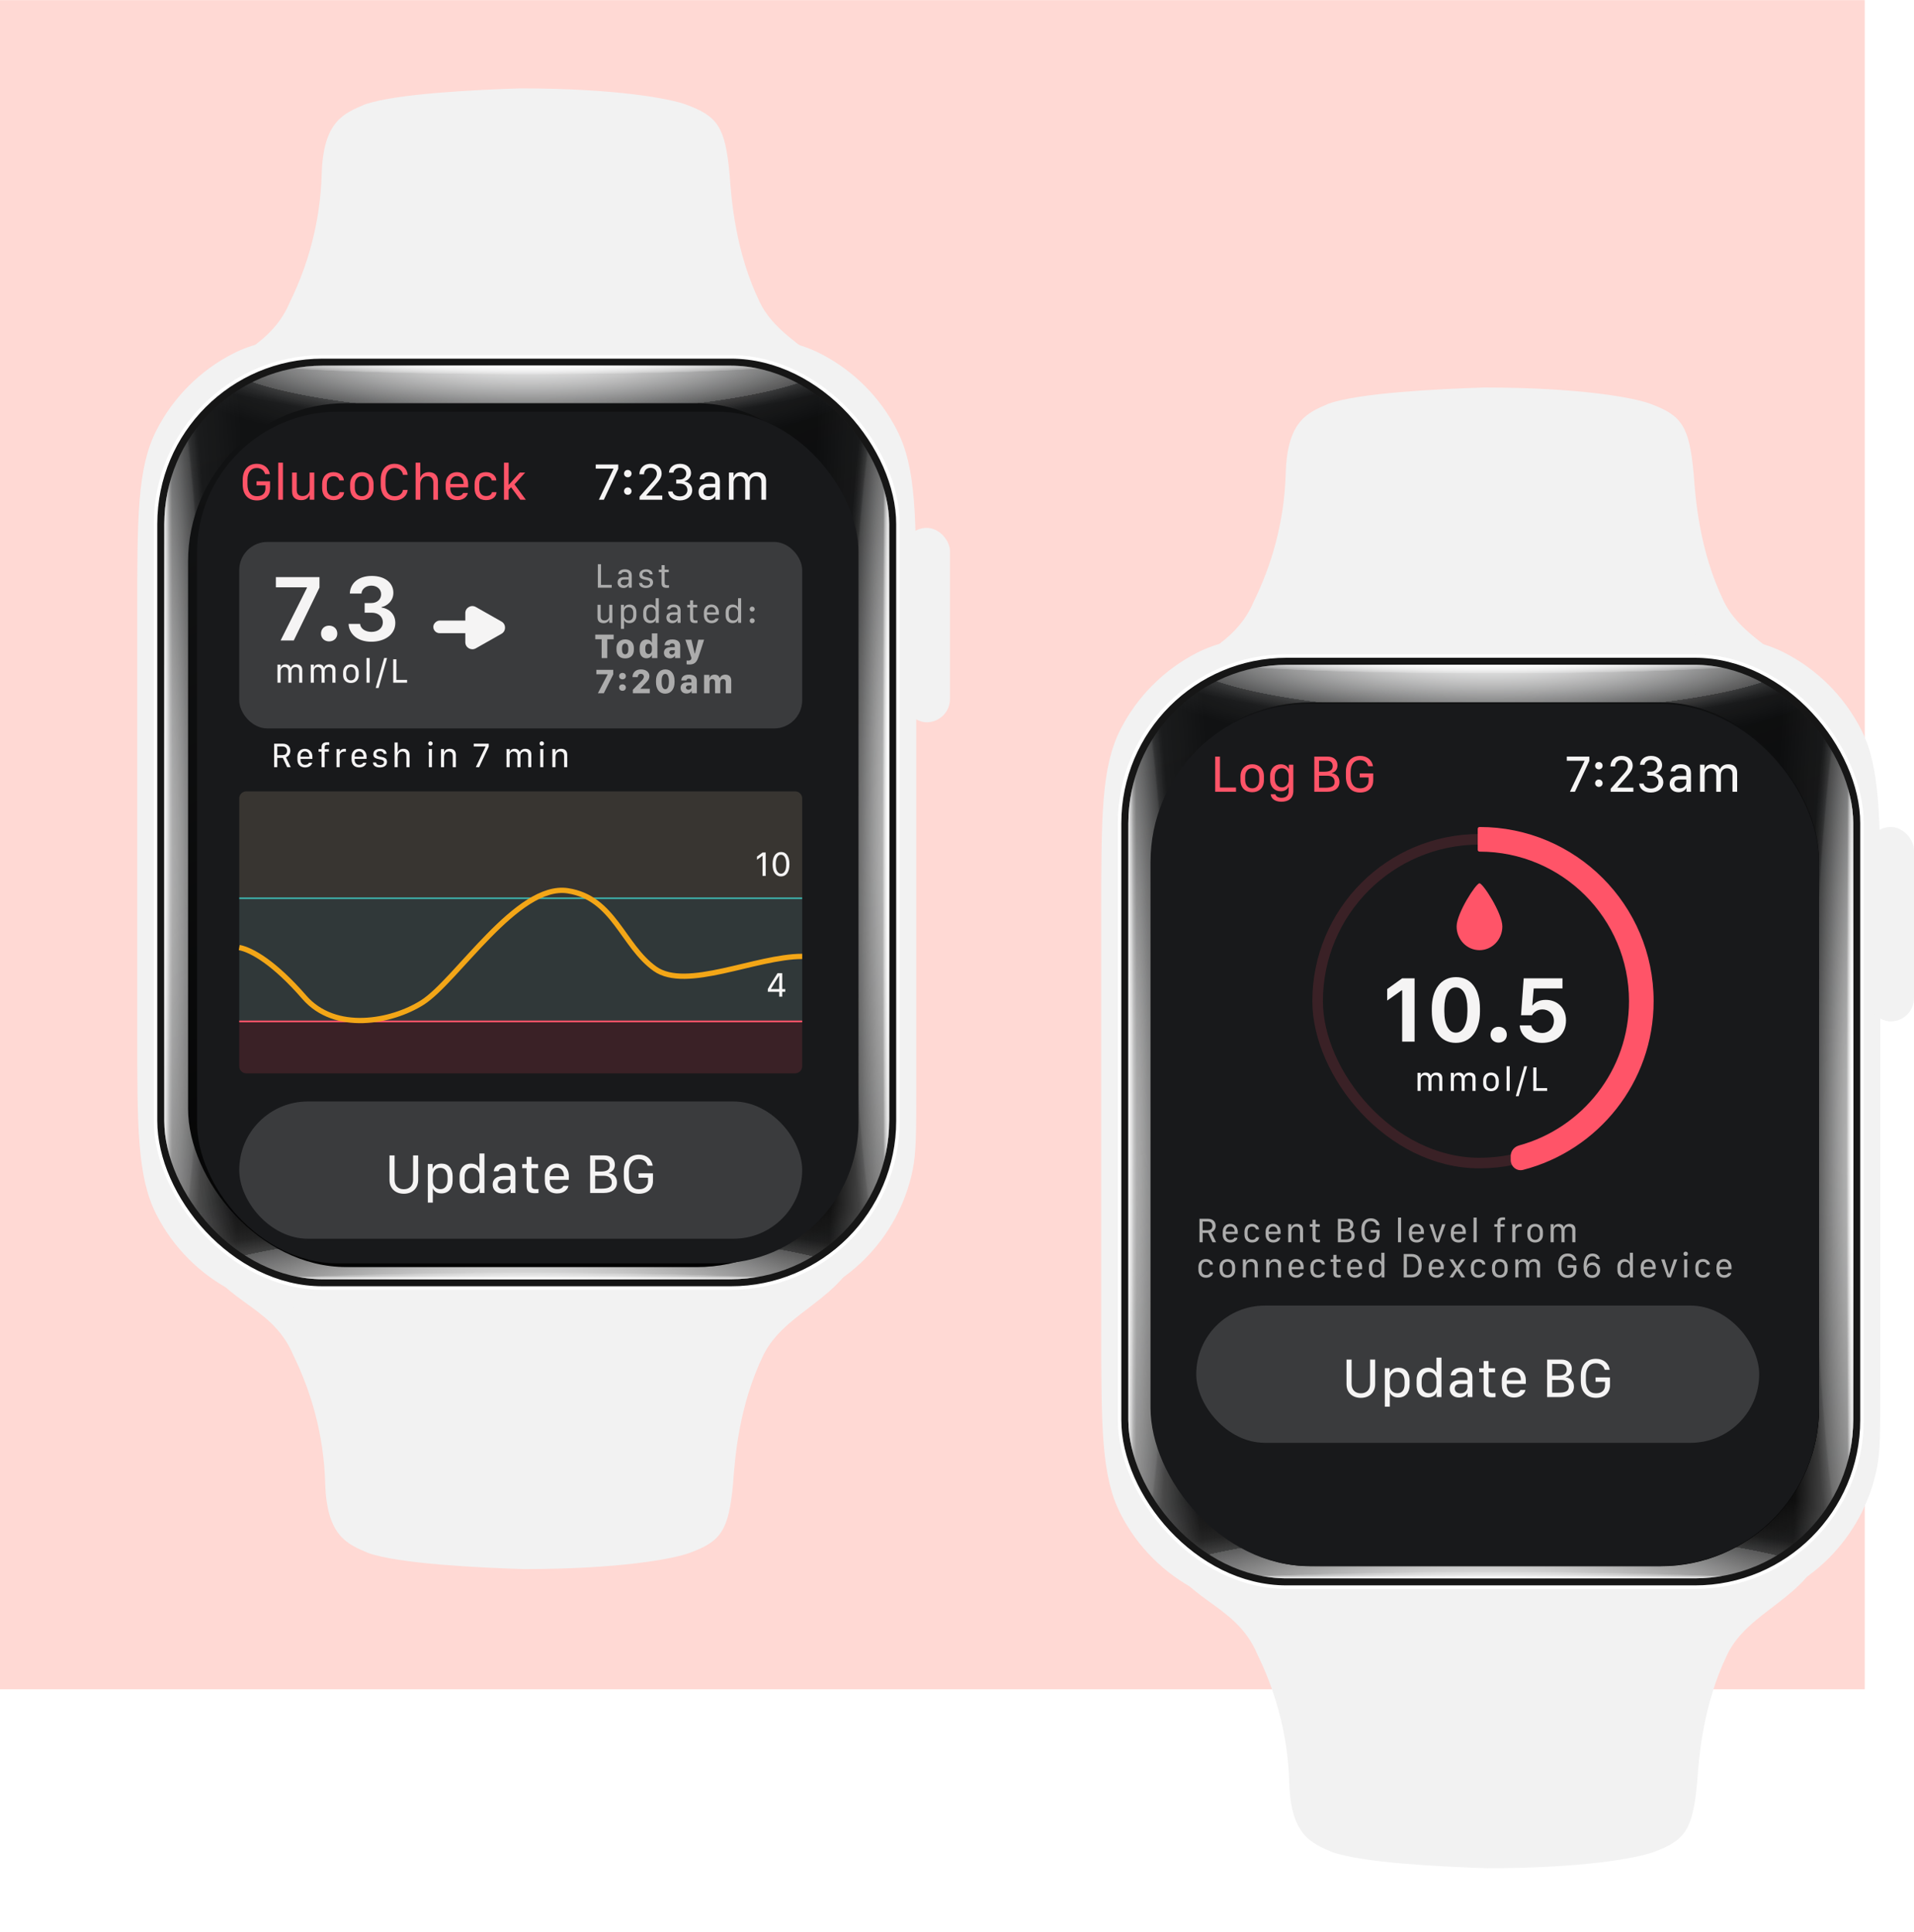 <svg width="544" height="549" viewBox="0 0 544 549" fill="none" xmlns="http://www.w3.org/2000/svg">
<rect y="0.038" width="530" height="480" fill="#FFD9D4"/>
<path d="M195.934 441.301C191.368 442.974 176.185 445.881 148.79 445.881C135.79 445.461 113.417 444.382 104.645 441.301C98.841 438.787 92.866 436.673 92.43 421.491C92.027 407.45 88.32 395.21 83.379 385.139C77.001 369.789 60.929 370.008 56.858 354H244.579C240.078 369.131 223.086 372.431 216.935 385.139C209.979 399.51 208.885 414.386 208.371 421.386L208.363 421.491C207.113 435.015 204.946 438 195.934 441.301Z" fill="#F2F2F2"/>
<path d="M194.934 29.699C190.368 28.026 175.185 25.119 147.79 25.119C134.79 25.539 112.417 26.618 103.645 29.699C97.841 32.213 91.866 34.327 91.43 49.509C91.027 63.55 87.32 75.79 82.379 85.861C76.001 101.211 59.929 100.992 55.858 117H243.579C239.078 101.869 222.086 98.569 215.935 85.861C208.979 71.49 207.885 56.614 207.371 49.614L207.363 49.509C206.113 35.985 203.946 33 194.934 29.699Z" fill="#F2F2F2"/>
<path d="M180.418 95H119C90.997 95 76.996 95 66.3 100.45C56.892 105.243 49.243 112.892 44.45 122.3C39 132.996 39 146.997 39 175V292.427C39 320.43 39 334.431 44.45 345.127C49.243 354.535 56.892 362.184 66.3 366.978C76.996 372.427 90.997 372.427 119 372.427H197.667C209.517 372.427 215.442 372.427 220.366 371.428C240.044 367.433 255.423 352.053 259.418 332.375C260.418 327.451 260.418 321.526 260.418 309.676V175C260.418 146.997 260.418 132.996 254.968 122.3C250.175 112.892 242.526 105.243 233.118 100.45C222.422 95 208.421 95 180.418 95Z" fill="#F2F2F2"/>
<rect x="45.204" y="102.417" width="209.011" height="262.593" rx="46.5" stroke="white" stroke-width="3" style="mix-blend-mode:soft-light"/>
<rect x="45.704" y="102.917" width="208.011" height="261.593" rx="46" fill="url(#paint0_linear)" stroke="#161616" stroke-width="2"/>
<rect x="46.704" y="103.917" width="206.011" height="259.593" rx="45" fill="url(#paint1_radial)" fill-opacity="0.5"/>
<rect x="46.704" y="103.917" width="206.011" height="259.593" rx="45" fill="url(#paint2_radial)" fill-opacity="0.5"/>
<rect x="46.704" y="103.917" width="206.011" height="259.593" rx="45" fill="url(#paint3_radial)" fill-opacity="0.5"/>
<rect x="46.704" y="103.917" width="206.011" height="259.593" rx="45" fill="url(#paint4_radial)" fill-opacity="0.5"/>
<rect x="46.704" y="103.917" width="206.011" height="259.593" rx="45" fill="url(#paint5_radial)"/>
<rect x="46.704" y="103.917" width="206.011" height="259.593" rx="45" fill="url(#paint6_radial)"/>
<rect x="46.704" y="103.917" width="206.011" height="259.593" rx="45" fill="url(#paint7_radial)"/>
<rect x="46.704" y="103.917" width="206.011" height="259.593" rx="45" fill="url(#paint8_radial)"/>
<g filter="url(#filter0_f)">
<rect x="56.404" y="117.003" width="186.611" height="243.058" rx="45" fill="url(#paint9_linear)"/>
</g>
<rect x="46.704" y="103.917" width="206.011" height="259.593" rx="45" fill="url(#paint10_radial)"/>
<rect x="46.704" y="103.917" width="206.011" height="259.593" rx="45" fill="url(#paint11_radial)"/>
<rect x="46.704" y="103.917" width="206.011" height="259.593" rx="45" fill="url(#paint12_radial)"/>
<rect x="46.704" y="103.917" width="206.011" height="259.593" rx="45" fill="url(#paint13_radial)"/>
<rect x="46.704" y="103.917" width="206.011" height="259.593" rx="45" fill="url(#paint14_radial)"/>
<rect x="46.704" y="103.917" width="206.011" height="259.593" rx="45" fill="url(#paint15_radial)"/>
<rect x="46.704" y="103.917" width="206.011" height="259.593" rx="45" fill="url(#paint16_radial)"/>
<rect x="46.704" y="103.917" width="206.011" height="259.593" rx="45" fill="url(#paint17_radial)"/>
<rect x="53.455" y="114.572" width="189.56" height="245.489" rx="45" fill="url(#paint18_linear)"/>
<rect x="256.778" y="150" width="13.222" height="55.245" rx="6.611" fill="#F2F2F2"/>
<rect x="56" y="117" width="188" height="242" rx="40" fill="#18191B"/>
<circle cx="133.5" cy="347.5" r="2.5" fill="#F5F4F4"/>
<circle cx="147.5" cy="347.5" r="2.5" fill="#ACACAC"/>
<circle cx="161.5" cy="347.5" r="2.5" fill="#ACACAC"/>
<path d="M80.355 211.335H77.923V218H78.816V215.363H80.389L81.614 218H82.635L81.277 215.192C82.019 214.924 82.518 214.245 82.518 213.332C82.518 212.121 81.683 211.335 80.355 211.335ZM78.816 214.592V212.116H80.237C81.087 212.116 81.59 212.575 81.59 213.381C81.59 214.177 81.097 214.592 80.203 214.592H78.816ZM86.728 218.083C88.027 218.083 88.647 217.277 88.725 216.73H87.817C87.729 217.048 87.324 217.336 86.723 217.336C85.869 217.336 85.41 216.716 85.41 215.92V215.661H88.794V215.041C88.794 213.659 87.905 212.78 86.66 212.78C85.43 212.78 84.531 213.645 84.531 215.041V215.822C84.531 217.209 85.347 218.083 86.728 218.083ZM85.41 215.021V214.938C85.41 214.084 85.913 213.522 86.665 213.522C87.417 213.522 87.915 214.084 87.915 214.938V215.021H85.41ZM91.398 218H92.282V213.596H93.463V212.878H92.272V212.434C92.272 211.823 92.531 211.647 93.136 211.647C93.263 211.647 93.517 211.657 93.595 211.667V210.954C93.493 210.944 93.239 210.925 93.009 210.925C91.862 210.925 91.398 211.379 91.398 212.365V212.878H90.534V213.596H91.398V218ZM95.653 218H96.541V214.826C96.541 214.128 96.991 213.586 97.894 213.586C98.05 213.586 98.226 213.596 98.309 213.615V212.81C98.206 212.795 98.099 212.785 97.987 212.785C97.079 212.785 96.707 213.317 96.581 213.654H96.537V212.863H95.653V218ZM102.119 218.083C103.418 218.083 104.038 217.277 104.116 216.73H103.208C103.12 217.048 102.715 217.336 102.114 217.336C101.26 217.336 100.801 216.716 100.801 215.92V215.661H104.185V215.041C104.185 213.659 103.296 212.78 102.051 212.78C100.821 212.78 99.922 213.645 99.922 215.041V215.822C99.922 217.209 100.737 218.083 102.119 218.083ZM100.801 215.021V214.938C100.801 214.084 101.304 213.522 102.056 213.522C102.808 213.522 103.306 214.084 103.306 214.938V215.021H100.801ZM106.105 214.338C106.105 215.349 106.882 215.568 107.839 215.764C108.552 215.905 109.123 216.013 109.123 216.584C109.123 217.028 108.791 217.395 107.98 217.395C107.263 217.395 106.945 217.106 106.877 216.652H106.013C106.013 217.57 106.799 218.083 107.941 218.083C109.172 218.083 109.992 217.502 109.992 216.481C109.992 215.48 109.196 215.212 108.234 215.046C107.653 214.938 106.96 214.86 106.96 214.25C106.96 213.752 107.39 213.474 107.99 213.474C108.679 213.474 109.011 213.859 109.04 214.216H109.86C109.86 213.352 109.128 212.78 108.02 212.78C107.019 212.78 106.105 213.249 106.105 214.338ZM112.152 218H113.036V215.139C113.036 214.245 113.495 213.552 114.374 213.552C115.067 213.552 115.512 213.972 115.512 214.782V218H116.395V214.504C116.395 213.352 115.663 212.78 114.672 212.78C113.602 212.78 113.182 213.439 113.08 213.796H113.036V210.983H112.152V218ZM121.706 211.281C121.706 211.633 121.975 211.887 122.327 211.887C122.698 211.887 122.966 211.633 122.966 211.281C122.966 210.925 122.698 210.671 122.327 210.671C121.975 210.671 121.706 210.925 121.706 211.281ZM121.892 218H122.776V212.863H121.892V218ZM125.341 218H126.225V215.139C126.225 214.25 126.664 213.552 127.568 213.552C128.266 213.552 128.681 213.967 128.681 214.772V218H129.565V214.494C129.565 213.342 128.857 212.78 127.821 212.78C126.747 212.78 126.391 213.391 126.264 213.796H126.215V212.863H125.341V218ZM134.646 211.335V212.116H138.001V212.17L135.242 218H136.184L138.914 212.146V211.335H134.646ZM143.971 218H144.855V214.733C144.855 214.03 145.319 213.547 145.963 213.547C146.637 213.547 147.052 214.001 147.052 214.67V218H147.926V214.743C147.926 214.04 148.419 213.547 149.059 213.547C149.752 213.547 150.123 213.977 150.123 214.636V218H151.007V214.387C151.007 213.356 150.368 212.78 149.318 212.78C148.449 212.78 147.96 213.244 147.75 213.747H147.711C147.55 213.195 147.062 212.78 146.286 212.78C145.338 212.78 145.011 213.317 144.894 213.684H144.845V212.863H143.971V218ZM153.358 211.281C153.358 211.633 153.626 211.887 153.978 211.887C154.349 211.887 154.617 211.633 154.617 211.281C154.617 210.925 154.349 210.671 153.978 210.671C153.626 210.671 153.358 210.925 153.358 211.281ZM153.543 218H154.427V212.863H153.543V218ZM156.992 218H157.876V215.139C157.876 214.25 158.315 213.552 159.219 213.552C159.917 213.552 160.332 213.967 160.332 214.772V218H161.216V214.494C161.216 213.342 160.508 212.78 159.473 212.78C158.398 212.78 158.042 213.391 157.915 213.796H157.866V212.863H156.992V218Z" fill="#F5F4F4"/>
<rect x="68" y="154" width="160" height="53" rx="8" fill="#3A3B3D"/>
<path d="M78.411 164.004V166.905H87.231V167.063L79.755 182H83.499L90.803 166.971V164.004H78.411ZM91.238 180.049C91.238 181.38 92.267 182.264 93.532 182.264C94.837 182.264 95.866 181.38 95.866 180.049C95.866 178.691 94.851 177.781 93.532 177.781C92.253 177.781 91.238 178.665 91.238 180.049ZM103.644 174.103H105.635C107.573 174.103 108.799 175.237 108.812 176.806C108.838 178.414 107.533 179.561 105.556 179.561C103.763 179.548 102.444 178.585 102.352 177.293H99.082C99.175 180.036 101.456 182.356 105.542 182.356C109.26 182.356 112.398 180.378 112.358 176.964C112.319 174.103 110.117 172.824 108.482 172.666V172.481C109.801 172.271 111.857 170.899 111.805 168.355C111.765 165.639 109.405 163.648 105.648 163.662C101.719 163.675 99.518 165.863 99.425 168.671H102.734C102.8 167.498 103.881 166.417 105.542 166.417C107.138 166.417 108.324 167.406 108.324 168.856C108.337 170.293 107.177 171.361 105.542 171.361H103.644V174.103Z" fill="#F5F4F4"/>
<path d="M78.869 194H79.753V190.733C79.753 190.03 80.217 189.547 80.861 189.547C81.535 189.547 81.95 190.001 81.95 190.67V194H82.824V190.743C82.824 190.04 83.317 189.547 83.957 189.547C84.65 189.547 85.022 189.977 85.022 190.636V194H85.905V190.387C85.905 189.356 85.266 188.78 84.216 188.78C83.347 188.78 82.858 189.244 82.648 189.747H82.609C82.448 189.195 81.96 188.78 81.184 188.78C80.236 188.78 79.909 189.317 79.792 189.684H79.743V188.863H78.869V194ZM88.319 194H89.203V190.733C89.203 190.03 89.667 189.547 90.311 189.547C90.985 189.547 91.4 190.001 91.4 190.67V194H92.274V190.743C92.274 190.04 92.767 189.547 93.407 189.547C94.1 189.547 94.472 189.977 94.472 190.636V194H95.355V190.387C95.355 189.356 94.716 188.78 93.666 188.78C92.797 188.78 92.308 189.244 92.098 189.747H92.059C91.898 189.195 91.41 188.78 90.634 188.78C89.686 188.78 89.359 189.317 89.242 189.684H89.193V188.863H88.319V194ZM99.742 188.78C98.458 188.78 97.52 189.664 97.52 191.051V191.808C97.52 193.272 98.443 194.083 99.742 194.083C101.016 194.083 101.959 193.258 101.959 191.808V191.046C101.959 189.615 101.016 188.78 99.742 188.78ZM99.747 189.532C100.572 189.532 101.07 190.187 101.07 191.124V191.744C101.07 192.696 100.596 193.336 99.747 193.336C98.887 193.336 98.404 192.696 98.404 191.744V191.124C98.404 190.187 98.921 189.532 99.747 189.532ZM104.172 194H105.056V186.983H104.172V194ZM107.602 195.509L110.009 186.983H109.189L106.786 195.509H107.602ZM115.704 193.199H112.657V187.335H111.759V194H115.704V193.199Z" fill="#F5F4F4"/>
<path d="M173.868 166.199H170.821V160.335H169.923V167H173.868V166.199ZM177.2 167.083C177.957 167.083 178.421 166.731 178.67 166.316H178.709V167H179.558V163.494C179.558 162.234 178.684 161.78 177.625 161.78C176.477 161.78 175.794 162.269 175.716 163.138H176.57C176.673 162.781 176.946 162.527 177.596 162.527C178.255 162.527 178.67 162.83 178.67 163.489V163.997H177.327C176.145 163.997 175.52 164.607 175.52 165.506C175.52 166.458 176.204 167.083 177.2 167.083ZM177.444 166.341C176.912 166.341 176.424 166.072 176.424 165.477C176.424 165.018 176.707 164.671 177.4 164.671H178.67V165.242C178.67 165.872 178.137 166.341 177.444 166.341ZM181.728 163.338C181.728 164.349 182.504 164.568 183.462 164.764C184.174 164.905 184.746 165.013 184.746 165.584C184.746 166.028 184.414 166.395 183.603 166.395C182.885 166.395 182.568 166.106 182.5 165.652H181.635C181.635 166.57 182.421 167.083 183.564 167.083C184.795 167.083 185.615 166.502 185.615 165.481C185.615 164.48 184.819 164.212 183.857 164.046C183.276 163.938 182.583 163.86 182.583 163.25C182.583 162.752 183.012 162.474 183.613 162.474C184.301 162.474 184.633 162.859 184.663 163.216H185.483C185.483 162.352 184.751 161.78 183.642 161.78C182.641 161.78 181.728 162.249 181.728 163.338ZM188.038 161.878H187.247V162.596H188.034V165.56C188.034 166.575 188.297 167.044 189.518 167.044C189.713 167.044 190.075 167.02 190.148 167V166.292C190.065 166.302 189.87 166.316 189.743 166.316C189.118 166.316 188.913 166.16 188.913 165.555V162.596H190.075V161.878H188.913V160.589H188.038V161.878ZM174.039 171.863H173.155V175.101C173.155 175.76 172.584 176.312 171.832 176.312C171.222 176.312 170.714 176.043 170.714 175.188V171.863H169.83V175.428C169.83 176.619 170.558 177.083 171.588 177.083C172.486 177.083 172.97 176.565 173.116 176.146H173.165V177H174.039V171.863ZM178.885 177.078C180.11 177.078 180.877 176.233 180.877 174.871V173.987C180.877 172.635 180.12 171.785 178.914 171.785C178.177 171.785 177.586 172.127 177.376 172.679H177.332V171.858H176.482V178.704H177.366V176.238H177.41C177.649 176.78 178.177 177.078 178.885 177.078ZM178.704 176.321C177.913 176.321 177.366 175.755 177.366 174.93V174.036C177.366 173.108 177.869 172.542 178.679 172.542C179.514 172.542 179.988 173.133 179.988 174.163V174.71C179.988 175.735 179.514 176.321 178.704 176.321ZM184.819 171.785C183.623 171.785 182.827 172.625 182.827 173.934V174.93C182.827 176.238 183.603 177.073 184.799 177.073C185.551 177.073 186.191 176.702 186.342 176.18H186.386V177H187.236V169.983H186.352V172.625H186.308C186.103 172.103 185.542 171.785 184.819 171.785ZM185 172.542C185.781 172.542 186.352 173.118 186.352 173.934V174.822C186.352 175.745 185.83 176.316 185.024 176.316C184.209 176.316 183.715 175.735 183.715 174.739V174.114C183.715 173.128 184.199 172.542 185 172.542ZM191.08 177.083C191.837 177.083 192.301 176.731 192.55 176.316H192.589V177H193.439V173.494C193.439 172.234 192.565 171.78 191.505 171.78C190.358 171.78 189.674 172.269 189.596 173.138H190.451C190.553 172.781 190.827 172.527 191.476 172.527C192.135 172.527 192.55 172.83 192.55 173.489V173.997H191.207C190.026 173.997 189.401 174.607 189.401 175.506C189.401 176.458 190.084 177.083 191.08 177.083ZM191.325 176.341C190.792 176.341 190.304 176.072 190.304 175.477C190.304 175.018 190.587 174.671 191.281 174.671H192.55V175.242C192.55 175.872 192.018 176.341 191.325 176.341ZM196.131 171.878H195.34V172.596H196.126V175.56C196.126 176.575 196.39 177.044 197.611 177.044C197.806 177.044 198.167 177.02 198.24 177V176.292C198.157 176.302 197.962 176.316 197.835 176.316C197.21 176.316 197.005 176.16 197.005 175.555V172.596H198.167V171.878H197.005V170.589H196.131V171.878ZM202.261 177.083C203.56 177.083 204.18 176.277 204.258 175.73H203.35C203.262 176.048 202.856 176.336 202.256 176.336C201.401 176.336 200.942 175.716 200.942 174.92V174.661H204.326V174.041C204.326 172.659 203.438 171.78 202.192 171.78C200.962 171.78 200.063 172.645 200.063 174.041V174.822C200.063 176.209 200.879 177.083 202.261 177.083ZM200.942 174.021V173.938C200.942 173.084 201.445 172.522 202.197 172.522C202.949 172.522 203.447 173.084 203.447 173.938V174.021H200.942ZM208.234 171.785C207.038 171.785 206.242 172.625 206.242 173.934V174.93C206.242 176.238 207.018 177.073 208.215 177.073C208.967 177.073 209.606 176.702 209.758 176.18H209.802V177H210.651V169.983H209.767V172.625H209.723C209.518 172.103 208.957 171.785 208.234 171.785ZM208.415 172.542C209.196 172.542 209.767 173.118 209.767 173.934V174.822C209.767 175.745 209.245 176.316 208.439 176.316C207.624 176.316 207.131 175.735 207.131 174.739V174.114C207.131 173.128 207.614 172.542 208.415 172.542ZM213.08 173.089C213.08 173.484 213.397 173.777 213.778 173.777C214.183 173.777 214.496 173.484 214.496 173.089C214.496 172.679 214.183 172.381 213.778 172.381C213.392 172.381 213.08 172.674 213.08 173.089ZM213.08 176.399C213.08 176.795 213.397 177.088 213.778 177.088C214.183 177.088 214.496 176.795 214.496 176.399C214.496 175.984 214.183 175.691 213.778 175.691C213.392 175.691 213.08 175.984 213.08 176.399ZM172.604 187V181.648H174.42V180.335H169.186V181.648H171.002V187H172.604ZM177.693 181.692C176.175 181.692 175.218 182.684 175.218 184.153V184.607C175.218 186.204 176.17 187.098 177.693 187.098C179.207 187.098 180.164 186.199 180.164 184.603V184.144C180.164 182.654 179.207 181.692 177.693 181.692ZM177.693 182.854C178.333 182.854 178.587 183.465 178.587 184.148V184.632C178.587 185.291 178.357 185.931 177.693 185.931C177.029 185.931 176.79 185.286 176.79 184.632V184.148C176.79 183.47 177.054 182.854 177.693 182.854ZM183.73 181.727C182.563 181.727 181.806 182.581 181.806 184.075V184.7C181.806 186.194 182.558 187.054 183.72 187.054C184.462 187.054 185.048 186.697 185.219 186.165H185.293V187H186.84V179.983H185.278V182.591H185.205C185.014 182.063 184.458 181.727 183.73 181.727ZM184.331 182.938C184.878 182.938 185.278 183.362 185.278 184.114V184.632C185.278 185.423 184.892 185.853 184.34 185.853C183.784 185.853 183.413 185.423 183.413 184.603V184.183C183.413 183.367 183.779 182.938 184.331 182.938ZM190.426 187.078C191.193 187.078 191.613 186.717 191.788 186.36H191.862V187H193.322V183.533C193.322 182.186 192.326 181.707 191.09 181.707C189.489 181.707 188.932 182.522 188.893 183.362H190.353C190.392 183.064 190.621 182.845 191.066 182.845C191.505 182.845 191.788 183.06 191.788 183.484V183.919H190.573C189.362 183.919 188.703 184.539 188.703 185.486C188.703 186.482 189.406 187.078 190.426 187.078ZM190.963 185.989C190.587 185.989 190.236 185.779 190.236 185.369C190.236 185.018 190.495 184.773 190.983 184.773H191.788V185.281C191.788 185.696 191.403 185.989 190.963 185.989ZM200.12 181.785H198.47L197.508 185.73H197.445L196.517 181.785H194.798L196.531 186.976L196.512 187.068C196.453 187.527 196.175 187.718 195.589 187.718C195.433 187.718 195.233 187.703 195.145 187.688V188.763C195.311 188.802 195.672 188.826 195.95 188.826C197.2 188.826 197.899 188.328 198.377 187.073L198.499 186.751C198.514 186.707 199.573 183.572 200.12 181.785ZM169.493 190.335V191.604H172.696V191.673L169.928 197H171.612L174.298 191.629V190.335H169.493ZM175.965 192.137C175.965 192.698 176.394 193.045 176.922 193.045C177.459 193.045 177.884 192.698 177.884 192.137C177.884 191.57 177.464 191.214 176.922 191.214C176.389 191.214 175.965 191.561 175.965 192.137ZM175.965 195.389C175.965 195.955 176.394 196.297 176.922 196.297C177.459 196.297 177.884 195.955 177.884 195.389C177.884 194.822 177.464 194.466 176.922 194.466C176.389 194.466 175.965 194.812 175.965 195.389ZM181.289 192.415C181.289 192.391 181.289 192.347 181.289 192.312C181.289 191.868 181.606 191.468 182.143 191.468C182.631 191.468 182.998 191.819 182.998 192.269C182.998 192.776 182.612 193.182 182.265 193.538L179.873 196.014V197H184.677V195.73H182.041V195.657L183.383 194.227C183.93 193.65 184.575 193.079 184.575 192.107C184.575 191.033 183.632 190.218 182.172 190.218C180.517 190.218 179.78 191.307 179.78 192.327V192.415H181.289ZM186.447 193.826C186.447 195.838 187.443 197.122 189.069 197.122C190.695 197.122 191.725 195.809 191.725 193.826V193.499C191.725 191.482 190.744 190.218 189.103 190.218C187.462 190.218 186.447 191.512 186.447 193.499V193.826ZM188.053 193.504C188.053 192.234 188.439 191.497 189.083 191.497C189.733 191.497 190.119 192.239 190.119 193.504V193.821C190.119 195.091 189.728 195.843 189.083 195.843C188.439 195.843 188.053 195.096 188.053 193.821V193.504ZM195.159 197.078C195.926 197.078 196.346 196.717 196.522 196.36H196.595V197H198.055V193.533C198.055 192.186 197.059 191.707 195.823 191.707C194.222 191.707 193.665 192.522 193.626 193.362H195.086C195.125 193.064 195.355 192.845 195.799 192.845C196.238 192.845 196.522 193.06 196.522 193.484V193.919H195.306C194.095 193.919 193.436 194.539 193.436 195.486C193.436 196.482 194.139 197.078 195.159 197.078ZM195.696 195.989C195.321 195.989 194.969 195.779 194.969 195.369C194.969 195.018 195.228 194.773 195.716 194.773H196.522V195.281C196.522 195.696 196.136 195.989 195.696 195.989ZM200.107 197H201.665V193.914C201.665 193.26 202.012 192.967 202.451 192.967C202.861 192.967 203.228 193.211 203.228 193.89V197H204.712V193.924C204.712 193.289 205.059 192.967 205.508 192.967C205.938 192.967 206.279 193.216 206.279 193.875V197H207.832V193.382C207.832 192.371 207.227 191.707 206.182 191.707C205.278 191.707 204.761 192.225 204.604 192.688H204.541C204.39 192.122 203.911 191.707 203.125 191.707C202.192 191.707 201.807 192.269 201.694 192.669H201.621V191.785H200.107V197Z" fill="#ACACAC"/>
<rect x="133.993" y="176.343" width="3.585" height="10.837" rx="1.793" transform="rotate(90 133.993 176.343)" fill="#F5F4F4"/>
<path d="M142.534 176.62C143.885 177.386 143.885 179.334 142.534 180.1L135.237 184.235C133.904 184.991 132.251 184.028 132.251 182.496L132.251 174.224C132.251 172.692 133.904 171.729 135.237 172.484L142.534 176.62Z" fill="#F5F4F4"/>
<line x1="228" y1="290.25" x2="68" y2="290.25" stroke="#FF5468" stroke-width="0.5"/>
<path d="M68 290.429H228V303C228 304.105 227.105 305 226 305H70C68.895 305 68 304.105 68 303V290.429Z" fill="#FF5468" fill-opacity="0.15"/>
<line x1="228" y1="255.25" x2="68" y2="255.25" stroke="#3DAAA4" stroke-width="0.5"/>
<rect x="68" y="255.5" width="160" height="34.5" fill="#BEEBE8" fill-opacity="0.15"/>
<path d="M68 226.886C68 225.781 68.895 224.886 70 224.886H226C227.105 224.886 228 225.781 228 226.886V255H68V226.886Z" fill="#F2DBB0" fill-opacity="0.15"/>
<path d="M217.622 248.91V242.245H216.733L215.146 243.421V244.325L216.689 243.207H216.733V248.91H217.622ZM219.594 245.707C219.594 247.728 220.468 249.046 221.977 249.046C223.491 249.046 224.36 247.723 224.36 245.707V245.458C224.36 243.436 223.496 242.108 221.987 242.108C220.468 242.108 219.594 243.441 219.594 245.458V245.707ZM220.488 245.462C220.488 243.861 221.064 242.884 221.977 242.884C222.895 242.884 223.466 243.861 223.466 245.462V245.697C223.466 247.298 222.895 248.27 221.977 248.27C221.064 248.27 220.488 247.298 220.488 245.697V245.462Z" fill="#F5F4F4"/>
<path d="M220.998 276.542C220.051 278.046 219.06 279.55 218.229 281.054V281.84H221.467V283.208H222.326V281.84H223.19V281.059H222.326V276.542H220.998ZM219.118 281.059V281.015C219.816 279.79 220.642 278.476 221.418 277.314H221.467V281.059H219.118Z" fill="#F5F4F4"/>
<path d="M68 269.258C71.566 269.93 78.035 273.645 86.48 283.371C95.234 293.451 111.283 290.428 120.036 284.883C129.763 278.722 147.005 250.915 161.374 253.125C174.505 255.144 176.936 268.75 186.176 275.307C195.055 281.607 214.869 271.774 228 271.774" stroke="#F3A617" stroke-width="1.5"/>
<path d="M76.686 134.734C76.43 132.991 75.031 131.797 73.017 131.797C70.512 131.797 68.989 133.541 68.989 136.294V137.657C68.989 140.521 70.454 142.205 73.039 142.205C75.427 142.205 76.752 140.762 76.752 138.829V136.771H72.915V137.92H75.441V138.858C75.441 140.103 74.628 141.011 73.032 141.011C71.318 141.011 70.336 139.773 70.336 137.657V136.294C70.336 134.222 71.332 132.991 72.988 132.991C74.211 132.991 75.075 133.658 75.339 134.734H76.686ZM79.089 142H80.415V131.475H79.089V142ZM89.328 134.295H88.002V139.151C88.002 140.14 87.145 140.967 86.018 140.967C85.102 140.967 84.34 140.564 84.34 139.283V134.295H83.015V139.642C83.015 141.429 84.106 142.125 85.651 142.125C86.999 142.125 87.724 141.348 87.944 140.718H88.017V142H89.328V134.295ZM91.562 138.763C91.562 140.828 92.793 142.125 94.777 142.125C96.814 142.125 97.744 140.997 97.788 139.861H96.499C96.359 140.447 95.935 140.967 94.799 140.967C93.613 140.967 92.888 140.118 92.888 138.777V137.547C92.888 136.199 93.54 135.328 94.799 135.328C96.001 135.328 96.359 136.067 96.44 136.521H97.736C97.7 135.357 96.704 134.17 94.777 134.17C92.8 134.17 91.562 135.481 91.562 137.503V138.763ZM102.849 134.17C100.922 134.17 99.516 135.496 99.516 137.576V138.711C99.516 140.909 100.9 142.125 102.849 142.125C104.76 142.125 106.174 140.887 106.174 138.711V137.569C106.174 135.423 104.76 134.17 102.849 134.17ZM102.856 135.298C104.094 135.298 104.841 136.28 104.841 137.686V138.616C104.841 140.044 104.13 141.004 102.856 141.004C101.567 141.004 100.842 140.044 100.842 138.616V137.686C100.842 136.28 101.618 135.298 102.856 135.298ZM109.572 136.324C109.572 134.236 110.546 132.991 112.194 132.991C113.461 132.991 114.392 133.804 114.523 134.939H115.856V134.896C115.717 133.086 114.201 131.797 112.187 131.797C109.689 131.797 108.217 133.489 108.217 136.309V137.752C108.217 140.579 109.653 142.205 112.187 142.205C114.187 142.205 115.71 140.967 115.856 139.261V139.217H114.523C114.392 140.286 113.483 141.011 112.194 141.011C110.524 141.011 109.572 139.825 109.572 137.737V136.324ZM118.12 142H119.445V137.708C119.445 136.368 120.134 135.328 121.452 135.328C122.492 135.328 123.159 135.958 123.159 137.173V142H124.484V136.756C124.484 135.027 123.386 134.17 121.899 134.17C120.295 134.17 119.665 135.159 119.511 135.694H119.445V131.475H118.12V142ZM129.97 142.125C131.918 142.125 132.849 140.916 132.966 140.096H131.604C131.472 140.572 130.864 141.004 129.963 141.004C128.681 141.004 127.993 140.074 127.993 138.88V138.492H133.068V137.562C133.068 135.489 131.735 134.17 129.868 134.17C128.022 134.17 126.674 135.467 126.674 137.562V138.733C126.674 140.813 127.897 142.125 129.97 142.125ZM127.993 137.532V137.408C127.993 136.126 128.747 135.284 129.875 135.284C131.003 135.284 131.75 136.126 131.75 137.408V137.532H127.993ZM134.892 138.763C134.892 140.828 136.123 142.125 138.107 142.125C140.144 142.125 141.074 140.997 141.118 139.861H139.829C139.689 140.447 139.265 140.967 138.129 140.967C136.943 140.967 136.218 140.118 136.218 138.777V137.547C136.218 136.199 136.87 135.328 138.129 135.328C139.331 135.328 139.689 136.067 139.77 136.521H141.066C141.03 135.357 140.034 134.17 138.107 134.17C136.13 134.17 134.892 135.481 134.892 137.503V138.763ZM144.567 139.166L145.263 138.455L147.871 142H149.453L146.237 137.642L149.255 134.295H147.724L144.619 137.759H144.567V131.475H143.242V142H144.567V139.166Z" fill="#FF5468"/>
<path d="M169.32 132.002V133.174H174.352V133.255L170.213 142H171.627L175.721 133.218V132.002H169.32ZM177.369 134.595C177.369 135.188 177.845 135.628 178.417 135.628C179.024 135.628 179.493 135.188 179.493 134.595C179.493 133.973 179.024 133.533 178.417 133.533C177.838 133.533 177.369 133.973 177.369 134.595ZM177.369 139.576C177.369 140.169 177.845 140.608 178.417 140.608C179.024 140.608 179.493 140.169 179.493 139.576C179.493 138.96 179.024 138.514 178.417 138.514C177.838 138.514 177.369 138.953 177.369 139.576ZM183.053 134.786C183.053 134.778 183.053 134.742 183.053 134.734C183.053 133.782 183.727 132.947 184.891 132.947C185.917 132.947 186.686 133.599 186.686 134.632C186.686 135.547 186.092 136.243 185.543 136.866L181.778 141.15V142H188.238V140.828H183.69V140.748L186.349 137.701C187.286 136.631 188.048 135.789 188.048 134.537C188.048 132.969 186.81 131.797 184.92 131.797C182.84 131.797 181.742 133.218 181.742 134.734V134.786H183.053ZM192.201 137.422H193.292C194.515 137.422 195.365 138.14 195.379 139.217C195.394 140.293 194.544 141.077 193.226 141.07C192.069 141.062 191.241 140.44 191.153 139.656H189.894C189.967 141.077 191.205 142.212 193.197 142.212C195.27 142.212 196.778 140.975 196.742 139.224C196.712 137.605 195.401 136.91 194.559 136.814V136.741C195.313 136.609 196.449 135.767 196.405 134.354C196.368 132.903 195.145 131.783 193.241 131.797C191.234 131.805 190.179 133.042 190.135 134.324H191.417C191.483 133.584 192.179 132.933 193.233 132.933C194.303 132.933 195.05 133.599 195.05 134.566C195.057 135.555 194.281 136.272 193.233 136.272H192.201V137.422ZM201.07 142.125C202.206 142.125 202.901 141.597 203.275 140.975H203.333V142H204.608V136.741C204.608 134.852 203.297 134.17 201.708 134.17C199.986 134.17 198.961 134.903 198.844 136.207H200.125C200.279 135.672 200.689 135.291 201.664 135.291C202.652 135.291 203.275 135.745 203.275 136.734V137.496H201.261C199.488 137.496 198.551 138.411 198.551 139.759C198.551 141.187 199.576 142.125 201.07 142.125ZM201.437 141.011C200.638 141.011 199.906 140.608 199.906 139.715C199.906 139.026 200.331 138.506 201.371 138.506H203.275V139.363C203.275 140.308 202.477 141.011 201.437 141.011ZM207.179 142H208.504V137.1C208.504 136.045 209.2 135.32 210.167 135.32C211.178 135.32 211.8 136.001 211.8 137.005V142H213.111V137.115C213.111 136.06 213.851 135.32 214.811 135.32C215.851 135.32 216.407 135.965 216.407 136.954V142H217.733V136.58C217.733 135.035 216.773 134.17 215.199 134.17C213.895 134.17 213.163 134.866 212.848 135.621H212.789C212.547 134.793 211.815 134.17 210.65 134.17C209.229 134.17 208.739 134.976 208.563 135.525H208.49V134.295H207.179V142Z" fill="#F5F4F4"/>
<rect x="68" y="313" width="160" height="39" rx="19.5" fill="#3A3B3D"/>
<path d="M114.781 337.938C113.172 337.938 112.148 336.93 112.148 335.273V328.336H110.711V335.32C110.711 337.656 112.328 339.219 114.781 339.219C117.227 339.219 118.852 337.656 118.852 335.32V328.336H117.406V335.273C117.406 336.922 116.383 337.938 114.781 337.938ZM125.445 339.125C127.406 339.125 128.633 337.773 128.633 335.594V334.18C128.633 332.016 127.422 330.656 125.492 330.656C124.312 330.656 123.367 331.203 123.031 332.086H122.961V330.773H121.602V341.727H123.016V337.781H123.086C123.469 338.648 124.312 339.125 125.445 339.125ZM125.156 337.914C123.891 337.914 123.016 337.008 123.016 335.688V334.258C123.016 332.773 123.82 331.867 125.117 331.867C126.453 331.867 127.211 332.812 127.211 334.461V335.336C127.211 336.977 126.453 337.914 125.156 337.914ZM133.82 330.656C131.906 330.656 130.633 332 130.633 334.094V335.688C130.633 337.781 131.875 339.117 133.789 339.117C134.992 339.117 136.016 338.523 136.258 337.688H136.328V339H137.688V327.773H136.273V332H136.203C135.875 331.164 134.977 330.656 133.82 330.656ZM134.109 331.867C135.359 331.867 136.273 332.789 136.273 334.094V335.516C136.273 336.992 135.438 337.906 134.148 337.906C132.844 337.906 132.055 336.977 132.055 335.383V334.383C132.055 332.805 132.828 331.867 134.109 331.867ZM142.719 339.133C143.93 339.133 144.672 338.57 145.07 337.906H145.133V339H146.492V333.391C146.492 331.375 145.094 330.648 143.398 330.648C141.562 330.648 140.469 331.43 140.344 332.82H141.711C141.875 332.25 142.312 331.844 143.352 331.844C144.406 331.844 145.07 332.328 145.07 333.383V334.195H142.922C141.031 334.195 140.031 335.172 140.031 336.609C140.031 338.133 141.125 339.133 142.719 339.133ZM143.109 337.945C142.258 337.945 141.477 337.516 141.477 336.562C141.477 335.828 141.93 335.273 143.039 335.273H145.07V336.188C145.07 337.195 144.219 337.945 143.109 337.945ZM149.68 330.805H148.414V331.953H149.672V336.695C149.672 338.32 150.094 339.07 152.047 339.07C152.359 339.07 152.938 339.031 153.055 339V337.867C152.922 337.883 152.609 337.906 152.406 337.906C151.406 337.906 151.078 337.656 151.078 336.688V331.953H152.938V330.805H151.078V328.742H149.68V330.805ZM158.367 339.133C160.445 339.133 161.438 337.844 161.562 336.969H160.109C159.969 337.477 159.32 337.938 158.359 337.938C156.992 337.938 156.258 336.945 156.258 335.672V335.258H161.672V334.266C161.672 332.055 160.25 330.648 158.258 330.648C156.289 330.648 154.852 332.031 154.852 334.266V335.516C154.852 337.734 156.156 339.133 158.367 339.133ZM156.258 334.234V334.102C156.258 332.734 157.062 331.836 158.266 331.836C159.469 331.836 160.266 332.734 160.266 334.102V334.234H156.258ZM167.727 339H171.633C173.914 339 175.352 337.883 175.352 336.008C175.352 334.508 174.445 333.562 173.031 333.375V333.312C174.117 332.984 174.75 332.172 174.75 330.961C174.75 329.344 173.594 328.336 171.773 328.336H167.727V339ZM169.156 329.57H171.523C172.648 329.57 173.305 330.172 173.305 331.203C173.305 332.367 172.523 332.914 170.766 332.914H169.156V329.57ZM169.156 334.117H171.672C173.078 334.117 173.883 334.812 173.883 336.008C173.883 337.242 173.047 337.766 170.984 337.766H169.156V334.117ZM185.516 331.25C185.242 329.391 183.75 328.117 181.602 328.117C178.93 328.117 177.305 329.977 177.305 332.914V334.367C177.305 337.422 178.867 339.219 181.625 339.219C184.172 339.219 185.586 337.68 185.586 335.617V333.422H181.492V334.648H184.188V335.648C184.188 336.977 183.32 337.945 181.617 337.945C179.789 337.945 178.742 336.625 178.742 334.367V332.914C178.742 330.703 179.805 329.391 181.57 329.391C182.875 329.391 183.797 330.102 184.078 331.25H185.516Z" fill="#F5F4F4"/>
<path d="M469.934 526.301C465.368 527.974 450.185 530.881 422.79 530.881C409.79 530.461 387.417 529.382 378.645 526.301C372.841 523.787 366.866 521.673 366.431 506.491C366.027 492.45 362.32 480.21 357.379 470.139C351.001 454.789 334.929 455.008 330.858 439H518.579C514.078 454.131 497.086 457.431 490.935 470.139C483.979 484.51 482.885 499.386 482.371 506.386L482.363 506.491C481.113 520.015 478.946 523 469.934 526.301Z" fill="#F2F2F2"/>
<path d="M468.934 114.699C464.368 113.026 449.185 110.119 421.79 110.119C408.79 110.539 386.417 111.618 377.645 114.699C371.841 117.213 365.866 119.327 365.431 134.509C365.027 148.55 361.32 160.79 356.379 170.861C350.001 186.211 333.929 185.992 329.858 202H517.579C513.078 186.869 496.086 183.569 489.935 170.861C482.979 156.49 481.885 141.614 481.371 134.614L481.363 134.509C480.113 120.985 477.946 118 468.934 114.699Z" fill="#F2F2F2"/>
<path d="M454.418 180H393C364.997 180 350.996 180 340.3 185.45C330.892 190.243 323.243 197.892 318.45 207.3C313 217.996 313 231.997 313 260V377.427C313 405.43 313 419.431 318.45 430.127C323.243 439.535 330.892 447.184 340.3 451.978C350.996 457.427 364.997 457.427 393 457.427H471.667C483.517 457.427 489.442 457.427 494.366 456.428C514.044 452.433 529.423 437.053 533.418 417.375C534.418 412.451 534.418 406.526 534.418 394.676V260C534.418 231.997 534.418 217.996 528.968 207.3C524.175 197.892 516.526 190.243 507.118 185.45C496.422 180 482.421 180 454.418 180Z" fill="#F2F2F2"/>
<rect x="319.204" y="187.417" width="209.011" height="262.593" rx="46.5" stroke="white" stroke-width="3" style="mix-blend-mode:soft-light"/>
<rect x="319.704" y="187.917" width="208.011" height="261.593" rx="46" fill="url(#paint19_linear)" stroke="#161616" stroke-width="2"/>
<rect x="320.704" y="188.917" width="206.011" height="259.593" rx="45" fill="url(#paint20_radial)" fill-opacity="0.5"/>
<rect x="320.704" y="188.917" width="206.011" height="259.593" rx="45" fill="url(#paint21_radial)" fill-opacity="0.5"/>
<rect x="320.704" y="188.917" width="206.011" height="259.593" rx="45" fill="url(#paint22_radial)" fill-opacity="0.5"/>
<rect x="320.704" y="188.917" width="206.011" height="259.593" rx="45" fill="url(#paint23_radial)" fill-opacity="0.5"/>
<rect x="320.704" y="188.917" width="206.011" height="259.593" rx="45" fill="url(#paint24_radial)"/>
<rect x="320.704" y="188.917" width="206.011" height="259.593" rx="45" fill="url(#paint25_radial)"/>
<rect x="320.704" y="188.917" width="206.011" height="259.593" rx="45" fill="url(#paint26_radial)"/>
<rect x="320.704" y="188.917" width="206.011" height="259.593" rx="45" fill="url(#paint27_radial)"/>
<g filter="url(#filter1_f)">
<rect x="330.404" y="202.003" width="186.611" height="243.058" rx="45" fill="url(#paint28_linear)"/>
</g>
<rect x="320.704" y="188.917" width="206.011" height="259.593" rx="45" fill="url(#paint29_radial)"/>
<rect x="320.704" y="188.917" width="206.011" height="259.593" rx="45" fill="url(#paint30_radial)"/>
<rect x="320.704" y="188.917" width="206.011" height="259.593" rx="45" fill="url(#paint31_radial)"/>
<rect x="320.704" y="188.917" width="206.011" height="259.593" rx="45" fill="url(#paint32_radial)"/>
<rect x="320.704" y="188.917" width="206.011" height="259.593" rx="45" fill="url(#paint33_radial)"/>
<rect x="320.704" y="188.917" width="206.011" height="259.593" rx="45" fill="url(#paint34_radial)"/>
<rect x="320.704" y="188.917" width="206.011" height="259.593" rx="45" fill="url(#paint35_radial)"/>
<rect x="320.704" y="188.917" width="206.011" height="259.593" rx="45" fill="url(#paint36_radial)"/>
<rect x="327.455" y="199.572" width="189.56" height="245.489" rx="45" fill="url(#paint37_linear)"/>
<rect x="530.778" y="235" width="13.222" height="55.245" rx="6.611" fill="#F2F2F2"/>
<rect x="327" y="200" width="190" height="245" rx="45" fill="#18191B"/>
<rect x="374.5" y="238.5" width="92" height="92" rx="46" stroke="#FF5468" stroke-opacity="0.15" stroke-width="3"/>
<path d="M343.354 346.335H340.923V353H341.816V350.363H343.389L344.614 353H345.635L344.277 350.192C345.02 349.924 345.518 349.245 345.518 348.332C345.518 347.121 344.683 346.335 343.354 346.335ZM341.816 349.592V347.116H343.237C344.087 347.116 344.59 347.575 344.59 348.381C344.59 349.177 344.097 349.592 343.203 349.592H341.816ZM349.728 353.083C351.027 353.083 351.647 352.277 351.725 351.73H350.817C350.729 352.048 350.324 352.336 349.723 352.336C348.869 352.336 348.41 351.716 348.41 350.92V350.661H351.794V350.041C351.794 348.659 350.905 347.78 349.66 347.78C348.429 347.78 347.531 348.645 347.531 350.041V350.822C347.531 352.209 348.346 353.083 349.728 353.083ZM348.41 350.021V349.938C348.41 349.084 348.913 348.522 349.665 348.522C350.417 348.522 350.915 349.084 350.915 349.938V350.021H348.41ZM353.71 350.842C353.71 352.219 354.53 353.083 355.853 353.083C357.211 353.083 357.831 352.331 357.86 351.574H357.001C356.908 351.965 356.625 352.312 355.868 352.312C355.077 352.312 354.593 351.745 354.593 350.852V350.031C354.593 349.133 355.028 348.552 355.868 348.552C356.669 348.552 356.908 349.045 356.962 349.348H357.826C357.801 348.571 357.137 347.78 355.853 347.78C354.535 347.78 353.71 348.654 353.71 350.002V350.842ZM361.91 353.083C363.208 353.083 363.829 352.277 363.907 351.73H362.998C362.911 352.048 362.505 352.336 361.905 352.336C361.05 352.336 360.591 351.716 360.591 350.92V350.661H363.975V350.041C363.975 348.659 363.086 347.78 361.841 347.78C360.611 347.78 359.712 348.645 359.712 350.041V350.822C359.712 352.209 360.528 353.083 361.91 353.083ZM360.591 350.021V349.938C360.591 349.084 361.094 348.522 361.846 348.522C362.598 348.522 363.096 349.084 363.096 349.938V350.021H360.591ZM366.14 353H367.024V350.139C367.024 349.25 367.463 348.552 368.366 348.552C369.065 348.552 369.48 348.967 369.48 349.772V353H370.363V349.494C370.363 348.342 369.655 347.78 368.62 347.78C367.546 347.78 367.19 348.391 367.063 348.796H367.014V347.863H366.14V353ZM373.056 347.878H372.265V348.596H373.051V351.56C373.051 352.575 373.314 353.044 374.535 353.044C374.73 353.044 375.092 353.02 375.165 353V352.292C375.082 352.302 374.887 352.316 374.76 352.316C374.135 352.316 373.93 352.16 373.93 351.555V348.596H375.092V347.878H373.93V346.589H373.056V347.878ZM380.256 353H382.698C384.124 353 385.022 352.302 385.022 351.13C385.022 350.192 384.456 349.602 383.572 349.484V349.445C384.251 349.24 384.646 348.732 384.646 347.976C384.646 346.965 383.923 346.335 382.786 346.335H380.256V353ZM381.15 347.106H382.629C383.333 347.106 383.743 347.482 383.743 348.127C383.743 348.854 383.254 349.196 382.156 349.196H381.15V347.106ZM381.15 349.948H382.722C383.601 349.948 384.104 350.383 384.104 351.13C384.104 351.901 383.582 352.229 382.293 352.229H381.15V349.948ZM392.075 348.156C391.904 346.994 390.971 346.198 389.628 346.198C387.958 346.198 386.943 347.36 386.943 349.196V350.104C386.943 352.014 387.919 353.137 389.643 353.137C391.235 353.137 392.119 352.175 392.119 350.886V349.514H389.56V350.28H391.245V350.905C391.245 351.735 390.703 352.341 389.638 352.341C388.496 352.341 387.841 351.516 387.841 350.104V349.196C387.841 347.814 388.505 346.994 389.609 346.994C390.424 346.994 391 347.438 391.176 348.156H392.075ZM397.342 353H398.226V345.983H397.342V353ZM402.646 353.083C403.945 353.083 404.565 352.277 404.643 351.73H403.735C403.647 352.048 403.242 352.336 402.641 352.336C401.787 352.336 401.328 351.716 401.328 350.92V350.661H404.712V350.041C404.712 348.659 403.823 347.78 402.578 347.78C401.347 347.78 400.449 348.645 400.449 350.041V350.822C400.449 352.209 401.264 353.083 402.646 353.083ZM401.328 350.021V349.938C401.328 349.084 401.831 348.522 402.583 348.522C403.335 348.522 403.833 349.084 403.833 349.938V350.021H401.328ZM408.068 353H408.981L410.841 347.863H409.899L408.537 352.092H408.503L407.238 347.863H406.261L408.068 353ZM414.554 353.083C415.853 353.083 416.473 352.277 416.551 351.73H415.643C415.555 352.048 415.15 352.336 414.549 352.336C413.695 352.336 413.236 351.716 413.236 350.92V350.661H416.62V350.041C416.62 348.659 415.731 347.78 414.486 347.78C413.255 347.78 412.357 348.645 412.357 350.041V350.822C412.357 352.209 413.172 353.083 414.554 353.083ZM413.236 350.021V349.938C413.236 349.084 413.739 348.522 414.491 348.522C415.243 348.522 415.741 349.084 415.741 349.938V350.021H413.236ZM418.814 353H419.697V345.983H418.814V353ZM425.575 353H426.459V348.596H427.64V347.878H426.449V347.434C426.449 346.823 426.708 346.647 427.313 346.647C427.44 346.647 427.694 346.657 427.772 346.667V345.954C427.67 345.944 427.416 345.925 427.186 345.925C426.039 345.925 425.575 346.379 425.575 347.365V347.878H424.711V348.596H425.575V353ZM429.83 353H430.718V349.826C430.718 349.128 431.168 348.586 432.071 348.586C432.227 348.586 432.403 348.596 432.486 348.615V347.81C432.383 347.795 432.276 347.785 432.164 347.785C431.255 347.785 430.884 348.317 430.757 348.654H430.713V347.863H429.83V353ZM436.321 347.78C435.037 347.78 434.099 348.664 434.099 350.051V350.808C434.099 352.272 435.022 353.083 436.321 353.083C437.595 353.083 438.537 352.258 438.537 350.808V350.046C438.537 348.615 437.595 347.78 436.321 347.78ZM436.326 348.532C437.151 348.532 437.649 349.187 437.649 350.124V350.744C437.649 351.696 437.175 352.336 436.326 352.336C435.466 352.336 434.983 351.696 434.983 350.744V350.124C434.983 349.187 435.5 348.532 436.326 348.532ZM440.722 353H441.606V349.733C441.606 349.03 442.07 348.547 442.714 348.547C443.388 348.547 443.803 349.001 443.803 349.67V353H444.677V349.743C444.677 349.04 445.17 348.547 445.81 348.547C446.503 348.547 446.874 348.977 446.874 349.636V353H447.758V349.387C447.758 348.356 447.118 347.78 446.069 347.78C445.199 347.78 444.711 348.244 444.501 348.747H444.462C444.301 348.195 443.813 347.78 443.036 347.78C442.089 347.78 441.762 348.317 441.645 348.684H441.596V347.863H440.722V353ZM340.62 360.842C340.62 362.219 341.44 363.083 342.764 363.083C344.121 363.083 344.741 362.331 344.771 361.574H343.911C343.818 361.965 343.535 362.312 342.778 362.312C341.987 362.312 341.504 361.745 341.504 360.852V360.031C341.504 359.133 341.938 358.552 342.778 358.552C343.579 358.552 343.818 359.045 343.872 359.348H344.736C344.712 358.571 344.048 357.78 342.764 357.78C341.445 357.78 340.62 358.654 340.62 360.002V360.842ZM348.845 357.78C347.56 357.78 346.623 358.664 346.623 360.051V360.808C346.623 362.272 347.546 363.083 348.845 363.083C350.119 363.083 351.061 362.258 351.061 360.808V360.046C351.061 358.615 350.119 357.78 348.845 357.78ZM348.849 358.532C349.675 358.532 350.173 359.187 350.173 360.124V360.744C350.173 361.696 349.699 362.336 348.849 362.336C347.99 362.336 347.507 361.696 347.507 360.744V360.124C347.507 359.187 348.024 358.532 348.849 358.532ZM353.246 363H354.129V360.139C354.129 359.25 354.569 358.552 355.472 358.552C356.171 358.552 356.586 358.967 356.586 359.772V363H357.469V359.494C357.469 358.342 356.761 357.78 355.726 357.78C354.652 357.78 354.296 358.391 354.169 358.796H354.12V357.863H353.246V363ZM359.883 363H360.767V360.139C360.767 359.25 361.206 358.552 362.11 358.552C362.808 358.552 363.223 358.967 363.223 359.772V363H364.107V359.494C364.107 358.342 363.399 357.78 362.364 357.78C361.289 357.78 360.933 358.391 360.806 358.796H360.757V357.863H359.883V363ZM368.469 363.083C369.768 363.083 370.388 362.277 370.466 361.73H369.558C369.47 362.048 369.065 362.336 368.464 362.336C367.61 362.336 367.151 361.716 367.151 360.92V360.661H370.534V360.041C370.534 358.659 369.646 357.78 368.401 357.78C367.17 357.78 366.272 358.645 366.272 360.041V360.822C366.272 362.209 367.087 363.083 368.469 363.083ZM367.151 360.021V359.938C367.151 359.084 367.654 358.522 368.405 358.522C369.157 358.522 369.655 359.084 369.655 359.938V360.021H367.151ZM372.45 360.842C372.45 362.219 373.271 363.083 374.594 363.083C375.951 363.083 376.571 362.331 376.601 361.574H375.741C375.648 361.965 375.365 362.312 374.608 362.312C373.817 362.312 373.334 361.745 373.334 360.852V360.031C373.334 359.133 373.769 358.552 374.608 358.552C375.409 358.552 375.648 359.045 375.702 359.348H376.566C376.542 358.571 375.878 357.78 374.594 357.78C373.275 357.78 372.45 358.654 372.45 360.002V360.842ZM378.971 357.878H378.179V358.596H378.966V361.56C378.966 362.575 379.229 363.044 380.45 363.044C380.645 363.044 381.007 363.02 381.08 363V362.292C380.997 362.302 380.802 362.316 380.675 362.316C380.05 362.316 379.845 362.16 379.845 361.555V358.596H381.007V357.878H379.845V356.589H378.971V357.878ZM385.1 363.083C386.399 363.083 387.019 362.277 387.097 361.73H386.189C386.101 362.048 385.696 362.336 385.095 362.336C384.241 362.336 383.782 361.716 383.782 360.92V360.661H387.166V360.041C387.166 358.659 386.277 357.78 385.032 357.78C383.801 357.78 382.903 358.645 382.903 360.041V360.822C382.903 362.209 383.718 363.083 385.1 363.083ZM383.782 360.021V359.938C383.782 359.084 384.285 358.522 385.037 358.522C385.789 358.522 386.287 359.084 386.287 359.938V360.021H383.782ZM391.074 357.785C389.877 357.785 389.081 358.625 389.081 359.934V360.93C389.081 362.238 389.858 363.073 391.054 363.073C391.806 363.073 392.446 362.702 392.597 362.18H392.641V363H393.491V355.983H392.607V358.625H392.563C392.358 358.103 391.796 357.785 391.074 357.785ZM391.254 358.542C392.036 358.542 392.607 359.118 392.607 359.934V360.822C392.607 361.745 392.084 362.316 391.279 362.316C390.463 362.316 389.97 361.735 389.97 360.739V360.114C389.97 359.128 390.454 358.542 391.254 358.542ZM398.968 356.335V363H401.136C403.079 363 404.07 361.843 404.07 359.665C404.07 357.487 403.079 356.335 401.136 356.335H398.968ZM399.866 357.121H401.072C402.459 357.121 403.138 357.971 403.138 359.67C403.138 361.369 402.464 362.209 401.072 362.209H399.866V357.121ZM408.281 363.083C409.58 363.083 410.2 362.277 410.278 361.73H409.37C409.282 362.048 408.877 362.336 408.276 362.336C407.422 362.336 406.963 361.716 406.963 360.92V360.661H410.346V360.041C410.346 358.659 409.458 357.78 408.213 357.78C406.982 357.78 406.084 358.645 406.084 360.041V360.822C406.084 362.209 406.899 363.083 408.281 363.083ZM406.963 360.021V359.938C406.963 359.084 407.466 358.522 408.218 358.522C408.97 358.522 409.468 359.084 409.468 359.938V360.021H406.963ZM415.397 363H416.442L414.689 360.383L416.427 357.863H415.421L414.215 359.763H414.176L413.004 357.863H411.95L413.678 360.461L411.969 363H412.956L414.162 361.096H414.196L415.397 363ZM418.06 360.842C418.06 362.219 418.88 363.083 420.204 363.083C421.561 363.083 422.181 362.331 422.21 361.574H421.351C421.258 361.965 420.975 362.312 420.218 362.312C419.427 362.312 418.944 361.745 418.944 360.852V360.031C418.944 359.133 419.378 358.552 420.218 358.552C421.019 358.552 421.258 359.045 421.312 359.348H422.176C422.152 358.571 421.488 357.78 420.204 357.78C418.885 357.78 418.06 358.654 418.06 360.002V360.842ZM426.284 357.78C425 357.78 424.063 358.664 424.063 360.051V360.808C424.063 362.272 424.986 363.083 426.284 363.083C427.559 363.083 428.501 362.258 428.501 360.808V360.046C428.501 358.615 427.559 357.78 426.284 357.78ZM426.289 358.532C427.114 358.532 427.613 359.187 427.613 360.124V360.744C427.613 361.696 427.139 362.336 426.289 362.336C425.43 362.336 424.946 361.696 424.946 360.744V360.124C424.946 359.187 425.464 358.532 426.289 358.532ZM430.686 363H431.569V359.733C431.569 359.03 432.033 358.547 432.678 358.547C433.352 358.547 433.767 359.001 433.767 359.67V363H434.641V359.743C434.641 359.04 435.134 358.547 435.773 358.547C436.467 358.547 436.838 358.977 436.838 359.636V363H437.722V359.387C437.722 358.356 437.082 357.78 436.032 357.78C435.163 357.78 434.675 358.244 434.465 358.747H434.426C434.265 358.195 433.776 357.78 433 357.78C432.053 357.78 431.726 358.317 431.608 358.684H431.56V357.863H430.686V363ZM448.023 358.156C447.852 356.994 446.92 356.198 445.577 356.198C443.907 356.198 442.891 357.36 442.891 359.196V360.104C442.891 362.014 443.868 363.137 445.591 363.137C447.183 363.137 448.067 362.175 448.067 360.886V359.514H445.508V360.28H447.193V360.905C447.193 361.735 446.651 362.341 445.587 362.341C444.444 362.341 443.79 361.516 443.79 360.104V359.196C443.79 357.814 444.454 356.994 445.557 356.994C446.373 356.994 446.949 357.438 447.125 358.156H448.023ZM454.661 357.717C454.607 356.979 453.865 356.208 452.61 356.208C451.125 356.208 450.09 357.355 450.09 359.929C450.09 360.925 450.281 361.638 450.583 362.131C451.052 362.888 451.785 363.137 452.502 363.137C453.811 363.137 454.802 362.302 454.802 360.837C454.802 359.445 453.747 358.708 452.712 358.708C451.741 358.708 451.204 359.245 451.018 359.709H450.969C450.969 357.854 451.658 356.975 452.58 356.975C453.332 356.975 453.689 357.409 453.762 357.717H454.661ZM451.091 360.881C451.091 360.051 451.687 359.46 452.512 359.46C453.225 359.46 453.918 359.914 453.918 360.891C453.918 361.896 453.288 362.37 452.507 362.37C451.746 362.37 451.091 361.828 451.091 360.881ZM461.7 357.785C460.504 357.785 459.708 358.625 459.708 359.934V360.93C459.708 362.238 460.484 363.073 461.681 363.073C462.433 363.073 463.072 362.702 463.224 362.18H463.268V363H464.117V355.983H463.233V358.625H463.189C462.984 358.103 462.423 357.785 461.7 357.785ZM461.881 358.542C462.662 358.542 463.233 359.118 463.233 359.934V360.822C463.233 361.745 462.711 362.316 461.905 362.316C461.09 362.316 460.597 361.735 460.597 360.739V360.114C460.597 359.128 461.08 358.542 461.881 358.542ZM468.523 363.083C469.822 363.083 470.442 362.277 470.52 361.73H469.612C469.524 362.048 469.119 362.336 468.518 362.336C467.664 362.336 467.205 361.716 467.205 360.92V360.661H470.589V360.041C470.589 358.659 469.7 357.78 468.455 357.78C467.224 357.78 466.326 358.645 466.326 360.041V360.822C466.326 362.209 467.141 363.083 468.523 363.083ZM467.205 360.021V359.938C467.205 359.084 467.708 358.522 468.46 358.522C469.212 358.522 469.71 359.084 469.71 359.938V360.021H467.205ZM473.945 363H474.858L476.718 357.863H475.776L474.414 362.092H474.379L473.115 357.863H472.138L473.945 363ZM478.478 356.281C478.478 356.633 478.746 356.887 479.098 356.887C479.469 356.887 479.738 356.633 479.738 356.281C479.738 355.925 479.469 355.671 479.098 355.671C478.746 355.671 478.478 355.925 478.478 356.281ZM478.663 363H479.547V357.863H478.663V363ZM481.863 360.842C481.863 362.219 482.684 363.083 484.007 363.083C485.364 363.083 485.985 362.331 486.014 361.574H485.154C485.062 361.965 484.779 362.312 484.022 362.312C483.231 362.312 482.747 361.745 482.747 360.852V360.031C482.747 359.133 483.182 358.552 484.022 358.552C484.822 358.552 485.062 359.045 485.115 359.348H485.98C485.955 358.571 485.291 357.78 484.007 357.78C482.689 357.78 481.863 358.654 481.863 360.002V360.842ZM490.063 363.083C491.362 363.083 491.982 362.277 492.061 361.73H491.152C491.064 362.048 490.659 362.336 490.059 362.336C489.204 362.336 488.745 361.716 488.745 360.92V360.661H492.129V360.041C492.129 358.659 491.24 357.78 489.995 357.78C488.765 357.78 487.866 358.645 487.866 360.041V360.822C487.866 362.209 488.682 363.083 490.063 363.083ZM488.745 360.021V359.938C488.745 359.084 489.248 358.522 490 358.522C490.752 358.522 491.25 359.084 491.25 359.938V360.021H488.745Z" fill="#ACACAC"/>
<path fill-rule="evenodd" clip-rule="evenodd" d="M429.375 329.615C429.375 331.485 431.072 332.904 432.884 332.438C454.228 326.946 470 307.564 470 284.498C470 257.161 447.847 235 420.521 235C420.232 235 420 235.235 420 235.524V241.482C420 241.769 420.234 242 420.521 242C443.979 242 463 261.024 463 284.498C463 304.086 449.754 320.576 431.738 325.498C430.371 325.872 429.375 327.085 429.375 328.502V329.615Z" fill="#FF5468"/>
<path d="M427 263.258C427 266.982 424.09 270 420.5 270C416.91 270 414 266.982 414 263.258C414 259.535 419.5 251 420.5 251C421.5 251 427 259.535 427 263.258Z" fill="#FF5468"/>
<path d="M402.058 296V278.004H398.525L394.267 281.063V284.333L398.354 281.432H398.525V296H402.058ZM406.949 287.404C406.949 292.836 409.494 296.343 413.765 296.343C418.037 296.343 420.634 292.796 420.634 287.404V286.6C420.634 281.155 418.116 277.662 413.831 277.662C409.533 277.662 406.949 281.208 406.949 286.6V287.404ZM410.509 286.613C410.509 282.83 411.748 280.575 413.792 280.575C415.835 280.575 417.074 282.83 417.074 286.613V287.378C417.074 291.175 415.822 293.442 413.792 293.442C411.761 293.442 410.509 291.175 410.509 287.378V286.613ZM423.64 294.049C423.64 295.38 424.668 296.264 425.934 296.264C427.239 296.264 428.267 295.38 428.267 294.049C428.267 292.691 427.252 291.781 425.934 291.781C424.655 291.781 423.64 292.665 423.64 294.049ZM431.945 291.386C432.064 294.207 434.556 296.343 438.313 296.343C442.347 296.343 445.089 293.838 445.089 289.962C445.089 286.218 442.413 284.122 439.315 284.122C437.285 284.122 436.059 285.071 435.703 285.651H435.518L435.914 280.878H444.087V278.004H433.066L432.314 288.499H435.426C435.808 287.787 436.784 286.837 438.379 286.837C440.172 286.837 441.648 288.103 441.648 290.081C441.648 292.269 440.08 293.535 438.379 293.535C436.889 293.535 435.479 292.81 435.215 291.386H431.945Z" fill="#F5F4F4"/>
<path d="M402.897 310H403.781V306.733C403.781 306.03 404.245 305.547 404.89 305.547C405.563 305.547 405.979 306.001 405.979 306.67V310H406.853V306.743C406.853 306.04 407.346 305.547 407.985 305.547C408.679 305.547 409.05 305.977 409.05 306.636V310H409.934V306.387C409.934 305.356 409.294 304.78 408.244 304.78C407.375 304.78 406.887 305.244 406.677 305.747H406.638C406.477 305.195 405.988 304.78 405.212 304.78C404.265 304.78 403.938 305.317 403.82 305.684H403.771V304.863H402.897V310ZM412.347 310H413.231V306.733C413.231 306.03 413.695 305.547 414.34 305.547C415.013 305.547 415.429 306.001 415.429 306.67V310H416.303V306.743C416.303 306.04 416.796 305.547 417.435 305.547C418.129 305.547 418.5 305.977 418.5 306.636V310H419.384V306.387C419.384 305.356 418.744 304.78 417.694 304.78C416.825 304.78 416.337 305.244 416.127 305.747H416.088C415.927 305.195 415.438 304.78 414.662 304.78C413.715 304.78 413.387 305.317 413.27 305.684H413.221V304.863H412.347V310ZM423.77 304.78C422.486 304.78 421.548 305.664 421.548 307.051V307.808C421.548 309.272 422.471 310.083 423.77 310.083C425.045 310.083 425.987 309.258 425.987 307.808V307.046C425.987 305.615 425.045 304.78 423.77 304.78ZM423.775 305.532C424.6 305.532 425.098 306.187 425.098 307.124V307.744C425.098 308.696 424.625 309.336 423.775 309.336C422.916 309.336 422.432 308.696 422.432 307.744V307.124C422.432 306.187 422.95 305.532 423.775 305.532ZM428.201 310H429.084V302.983H428.201V310ZM431.63 311.509L434.037 302.983H433.217L430.815 311.509H431.63ZM439.732 309.199H436.686V303.335H435.787V310H439.732V309.199Z" fill="#F5F4F4"/>
<path d="M351.302 223.799H346.732V215.002H345.384V225H351.302V223.799ZM355.909 217.17C353.983 217.17 352.577 218.496 352.577 220.576V221.711C352.577 223.909 353.961 225.125 355.909 225.125C357.821 225.125 359.234 223.887 359.234 221.711V220.569C359.234 218.423 357.821 217.17 355.909 217.17ZM355.917 218.298C357.154 218.298 357.901 219.28 357.901 220.686V221.616C357.901 223.044 357.191 224.004 355.917 224.004C354.627 224.004 353.902 223.044 353.902 221.616V220.686C353.902 219.28 354.679 218.298 355.917 218.298ZM364.244 226.707C363.233 226.707 362.611 226.252 362.508 225.71H361.161C361.263 226.831 362.23 227.82 364.2 227.82C366.17 227.82 367.591 226.89 367.591 224.766V217.295H366.324V218.459H366.258C366.002 217.83 365.182 217.178 364.024 217.178C362.318 217.178 360.992 218.401 360.992 220.43V221.624C360.992 223.652 362.325 224.861 364.032 224.861C365.101 224.861 365.892 224.319 366.192 223.652H366.266V224.773C366.266 225.981 365.599 226.707 364.244 226.707ZM364.354 218.313C365.562 218.313 366.266 219.338 366.266 220.466V221.631C366.266 222.729 365.599 223.748 364.369 223.748C363.175 223.748 362.325 222.803 362.325 221.396V220.671C362.325 219.265 363.102 218.313 364.354 218.313ZM373.553 225H377.215C379.354 225 380.702 223.953 380.702 222.195C380.702 220.789 379.852 219.902 378.526 219.727V219.668C379.544 219.36 380.138 218.599 380.138 217.463C380.138 215.947 379.054 215.002 377.347 215.002H373.553V225ZM374.894 216.16H377.113C378.167 216.16 378.783 216.724 378.783 217.69C378.783 218.782 378.05 219.294 376.402 219.294H374.894V216.16ZM374.894 220.422H377.252C378.57 220.422 379.325 221.074 379.325 222.195C379.325 223.352 378.541 223.843 376.607 223.843H374.894V220.422ZM390.23 217.734C389.974 215.991 388.575 214.797 386.561 214.797C384.056 214.797 382.533 216.541 382.533 219.294V220.657C382.533 223.521 383.998 225.205 386.583 225.205C388.971 225.205 390.296 223.762 390.296 221.829V219.771H386.458V220.92H388.985V221.858C388.985 223.103 388.172 224.011 386.576 224.011C384.862 224.011 383.88 222.773 383.88 220.657V219.294C383.88 217.222 384.876 215.991 386.532 215.991C387.755 215.991 388.619 216.658 388.883 217.734H390.23Z" fill="#FF5468"/>
<path d="M445.32 215.002V216.174H450.352V216.255L446.213 225H447.627L451.721 216.218V215.002H445.32ZM453.369 217.595C453.369 218.188 453.845 218.628 454.417 218.628C455.024 218.628 455.493 218.188 455.493 217.595C455.493 216.973 455.024 216.533 454.417 216.533C453.838 216.533 453.369 216.973 453.369 217.595ZM453.369 222.576C453.369 223.169 453.845 223.608 454.417 223.608C455.024 223.608 455.493 223.169 455.493 222.576C455.493 221.96 455.024 221.514 454.417 221.514C453.838 221.514 453.369 221.953 453.369 222.576ZM459.053 217.786C459.053 217.778 459.053 217.742 459.053 217.734C459.053 216.782 459.727 215.947 460.891 215.947C461.917 215.947 462.686 216.599 462.686 217.632C462.686 218.547 462.092 219.243 461.543 219.866L457.778 224.15V225H464.238V223.828H459.69V223.748L462.349 220.701C463.286 219.631 464.048 218.789 464.048 217.537C464.048 215.969 462.81 214.797 460.92 214.797C458.84 214.797 457.742 216.218 457.742 217.734V217.786H459.053ZM468.201 220.422H469.292C470.515 220.422 471.365 221.14 471.379 222.217C471.394 223.293 470.544 224.077 469.226 224.07C468.069 224.062 467.241 223.44 467.153 222.656H465.894C465.967 224.077 467.205 225.212 469.197 225.212C471.27 225.212 472.778 223.975 472.742 222.224C472.712 220.605 471.401 219.91 470.559 219.814V219.741C471.313 219.609 472.449 218.767 472.405 217.354C472.368 215.903 471.145 214.783 469.241 214.797C467.234 214.805 466.179 216.042 466.135 217.324H467.417C467.483 216.584 468.179 215.933 469.233 215.933C470.303 215.933 471.05 216.599 471.05 217.566C471.057 218.555 470.281 219.272 469.233 219.272H468.201V220.422ZM477.07 225.125C478.206 225.125 478.901 224.597 479.275 223.975H479.333V225H480.608V219.741C480.608 217.852 479.297 217.17 477.708 217.17C475.986 217.17 474.961 217.903 474.844 219.207H476.125C476.279 218.672 476.689 218.291 477.664 218.291C478.652 218.291 479.275 218.745 479.275 219.734V220.496H477.261C475.488 220.496 474.551 221.411 474.551 222.759C474.551 224.187 475.576 225.125 477.07 225.125ZM477.437 224.011C476.638 224.011 475.906 223.608 475.906 222.715C475.906 222.026 476.331 221.506 477.371 221.506H479.275V222.363C479.275 223.308 478.477 224.011 477.437 224.011ZM483.179 225H484.504V220.1C484.504 219.045 485.2 218.32 486.167 218.32C487.178 218.32 487.8 219.001 487.8 220.005V225H489.111V220.115C489.111 219.06 489.851 218.32 490.811 218.32C491.851 218.32 492.407 218.965 492.407 219.954V225H493.733V219.58C493.733 218.035 492.773 217.17 491.199 217.17C489.895 217.17 489.163 217.866 488.848 218.621H488.789C488.547 217.793 487.815 217.17 486.65 217.17C485.229 217.17 484.739 217.976 484.563 218.525H484.49V217.295H483.179V225Z" fill="#F5F4F4"/>
<rect x="340" y="371" width="160" height="39" rx="19.5" fill="#3A3B3D"/>
<path d="M386.781 395.938C385.172 395.938 384.148 394.93 384.148 393.273V386.336H382.711V393.32C382.711 395.656 384.328 397.219 386.781 397.219C389.227 397.219 390.852 395.656 390.852 393.32V386.336H389.406V393.273C389.406 394.922 388.383 395.938 386.781 395.938ZM397.445 397.125C399.406 397.125 400.633 395.773 400.633 393.594V392.18C400.633 390.016 399.422 388.656 397.492 388.656C396.312 388.656 395.367 389.203 395.031 390.086H394.961V388.773H393.602V399.727H395.016V395.781H395.086C395.469 396.648 396.312 397.125 397.445 397.125ZM397.156 395.914C395.891 395.914 395.016 395.008 395.016 393.688V392.258C395.016 390.773 395.82 389.867 397.117 389.867C398.453 389.867 399.211 390.812 399.211 392.461V393.336C399.211 394.977 398.453 395.914 397.156 395.914ZM405.82 388.656C403.906 388.656 402.633 390 402.633 392.094V393.688C402.633 395.781 403.875 397.117 405.789 397.117C406.992 397.117 408.016 396.523 408.258 395.688H408.328V397H409.688V385.773H408.273V390H408.203C407.875 389.164 406.977 388.656 405.82 388.656ZM406.109 389.867C407.359 389.867 408.273 390.789 408.273 392.094V393.516C408.273 394.992 407.438 395.906 406.148 395.906C404.844 395.906 404.055 394.977 404.055 393.383V392.383C404.055 390.805 404.828 389.867 406.109 389.867ZM414.719 397.133C415.93 397.133 416.672 396.57 417.07 395.906H417.133V397H418.492V391.391C418.492 389.375 417.094 388.648 415.398 388.648C413.562 388.648 412.469 389.43 412.344 390.82H413.711C413.875 390.25 414.312 389.844 415.352 389.844C416.406 389.844 417.07 390.328 417.07 391.383V392.195H414.922C413.031 392.195 412.031 393.172 412.031 394.609C412.031 396.133 413.125 397.133 414.719 397.133ZM415.109 395.945C414.258 395.945 413.477 395.516 413.477 394.562C413.477 393.828 413.93 393.273 415.039 393.273H417.07V394.188C417.07 395.195 416.219 395.945 415.109 395.945ZM421.68 388.805H420.414V389.953H421.672V394.695C421.672 396.32 422.094 397.07 424.047 397.07C424.359 397.07 424.938 397.031 425.055 397V395.867C424.922 395.883 424.609 395.906 424.406 395.906C423.406 395.906 423.078 395.656 423.078 394.688V389.953H424.938V388.805H423.078V386.742H421.68V388.805ZM430.367 397.133C432.445 397.133 433.438 395.844 433.562 394.969H432.109C431.969 395.477 431.32 395.938 430.359 395.938C428.992 395.938 428.258 394.945 428.258 393.672V393.258H433.672V392.266C433.672 390.055 432.25 388.648 430.258 388.648C428.289 388.648 426.852 390.031 426.852 392.266V393.516C426.852 395.734 428.156 397.133 430.367 397.133ZM428.258 392.234V392.102C428.258 390.734 429.062 389.836 430.266 389.836C431.469 389.836 432.266 390.734 432.266 392.102V392.234H428.258ZM439.727 397H443.633C445.914 397 447.352 395.883 447.352 394.008C447.352 392.508 446.445 391.562 445.031 391.375V391.312C446.117 390.984 446.75 390.172 446.75 388.961C446.75 387.344 445.594 386.336 443.773 386.336H439.727V397ZM441.156 387.57H443.523C444.648 387.57 445.305 388.172 445.305 389.203C445.305 390.367 444.523 390.914 442.766 390.914H441.156V387.57ZM441.156 392.117H443.672C445.078 392.117 445.883 392.812 445.883 394.008C445.883 395.242 445.047 395.766 442.984 395.766H441.156V392.117ZM457.516 389.25C457.242 387.391 455.75 386.117 453.602 386.117C450.93 386.117 449.305 387.977 449.305 390.914V392.367C449.305 395.422 450.867 397.219 453.625 397.219C456.172 397.219 457.586 395.68 457.586 393.617V391.422H453.492V392.648H456.188V393.648C456.188 394.977 455.32 395.945 453.617 395.945C451.789 395.945 450.742 394.625 450.742 392.367V390.914C450.742 388.703 451.805 387.391 453.57 387.391C454.875 387.391 455.797 388.102 456.078 389.25H457.516Z" fill="#F5F4F4"/>
<defs>
<filter id="filter0_f" x="54.404" y="115.003" width="190.611" height="247.058" filterUnits="userSpaceOnUse" color-interpolation-filters="sRGB">
<feFlood flood-opacity="0" result="BackgroundImageFix"/>
<feBlend mode="normal" in="SourceGraphic" in2="BackgroundImageFix" result="shape"/>
<feGaussianBlur stdDeviation="1" result="effect1_foregroundBlur"/>
</filter>
<filter id="filter1_f" x="328.404" y="200.003" width="190.611" height="247.058" filterUnits="userSpaceOnUse" color-interpolation-filters="sRGB">
<feFlood flood-opacity="0" result="BackgroundImageFix"/>
<feBlend mode="normal" in="SourceGraphic" in2="BackgroundImageFix" result="shape"/>
<feGaussianBlur stdDeviation="1" result="effect1_foregroundBlur"/>
</filter>
<linearGradient id="paint0_linear" x1="273.708" y1="363.51" x2="170.789" y2="81.774" gradientUnits="userSpaceOnUse">
<stop/>
<stop offset="1" stop-color="#111213"/>
</linearGradient>
<radialGradient id="paint1_radial" cx="0" cy="0" r="1" gradientUnits="userSpaceOnUse" gradientTransform="translate(149.709 100.45) rotate(90) scale(33.192 125.315)">
<stop stop-color="white"/>
<stop offset="0.693" stop-color="white" stop-opacity="0.1"/>
<stop offset="0.854" stop-color="white" stop-opacity="0"/>
</radialGradient>
<radialGradient id="paint2_radial" cx="0" cy="0" r="1" gradientUnits="userSpaceOnUse" gradientTransform="translate(149.709 365.795) rotate(-90) scale(39.361 148.605)">
<stop stop-color="white"/>
<stop offset="0.693" stop-color="white" stop-opacity="0.1"/>
<stop offset="0.854" stop-color="white" stop-opacity="0"/>
</radialGradient>
<radialGradient id="paint3_radial" cx="0" cy="0" r="1" gradientUnits="userSpaceOnUse" gradientTransform="translate(258.72 233.714) rotate(-177.739) scale(31.915 603.837)">
<stop stop-color="white"/>
<stop offset="0.328" stop-color="white" stop-opacity="0.574"/>
<stop offset="0.604" stop-color="white" stop-opacity="0.1"/>
<stop offset="1" stop-color="white" stop-opacity="0"/>
</radialGradient>
<radialGradient id="paint4_radial" cx="0" cy="0" r="1" gradientUnits="userSpaceOnUse" gradientTransform="translate(38.902 233.714) rotate(-3.481) scale(36.86 697.209)">
<stop stop-color="white"/>
<stop offset="0.328" stop-color="white" stop-opacity="0.574"/>
<stop offset="0.604" stop-color="white" stop-opacity="0.1"/>
<stop offset="1" stop-color="white" stop-opacity="0"/>
</radialGradient>
<radialGradient id="paint5_radial" cx="0" cy="0" r="1" gradientUnits="userSpaceOnUse" gradientTransform="translate(149.709 102.927) rotate(90) scale(3.468 79.207)">
<stop stop-color="white"/>
<stop offset="1" stop-color="white" stop-opacity="0"/>
</radialGradient>
<radialGradient id="paint6_radial" cx="0" cy="0" r="1" gradientUnits="userSpaceOnUse" gradientTransform="translate(149.709 363.51) rotate(-90) scale(0.932 145.24)">
<stop stop-color="white"/>
<stop offset="1" stop-color="white" stop-opacity="0"/>
</radialGradient>
<radialGradient id="paint7_radial" cx="0" cy="0" r="1" gradientUnits="userSpaceOnUse" gradientTransform="translate(252.715 233.714) rotate(180) scale(1.906 183.076)">
<stop stop-color="white"/>
<stop offset="1" stop-color="white" stop-opacity="0"/>
</radialGradient>
<radialGradient id="paint8_radial" cx="0" cy="0" r="1" gradientUnits="userSpaceOnUse" gradientTransform="translate(45.303 233.714) scale(3.733 358.591)">
<stop stop-color="white"/>
<stop offset="1" stop-color="white" stop-opacity="0"/>
</radialGradient>
<linearGradient id="paint9_linear" x1="262.031" y1="360.061" x2="163.222" y2="98.377" gradientUnits="userSpaceOnUse">
<stop/>
<stop offset="1" stop-color="#111213"/>
</linearGradient>
<radialGradient id="paint10_radial" cx="0" cy="0" r="1" gradientUnits="userSpaceOnUse" gradientTransform="translate(149.709 100.45) rotate(90) scale(31.414 165.692)">
<stop stop-color="white"/>
<stop offset="0.536" stop-color="white" stop-opacity="0.24"/>
<stop offset="0.537" stop-color="white" stop-opacity="0.1"/>
<stop offset="0.62" stop-color="white" stop-opacity="0"/>
</radialGradient>
<radialGradient id="paint11_radial" cx="0" cy="0" r="1" gradientUnits="userSpaceOnUse" gradientTransform="translate(149.709 369.183) rotate(-90) scale(36.328 191.61)">
<stop stop-color="white"/>
<stop offset="0.536" stop-color="white" stop-opacity="0.24"/>
<stop offset="0.537" stop-color="white" stop-opacity="0.1"/>
<stop offset="0.62" stop-color="white" stop-opacity="0"/>
</radialGradient>
<radialGradient id="paint12_radial" cx="0" cy="0" r="1" gradientUnits="userSpaceOnUse" gradientTransform="translate(258.72 233.714) rotate(-180) scale(19.558 163.781)">
<stop stop-color="white"/>
<stop offset="0.328" stop-color="white" stop-opacity="0.574"/>
<stop offset="0.885" stop-color="white" stop-opacity="0.17"/>
<stop offset="0.906" stop-color="white" stop-opacity="0.09"/>
<stop offset="1" stop-color="white" stop-opacity="0"/>
</radialGradient>
<radialGradient id="paint13_radial" cx="0" cy="0" r="1" gradientUnits="userSpaceOnUse" gradientTransform="translate(40.034 233.714) scale(20.77 173.931)">
<stop stop-color="white"/>
<stop offset="0.328" stop-color="white" stop-opacity="0.574"/>
<stop offset="0.885" stop-color="white" stop-opacity="0.17"/>
<stop offset="0.906" stop-color="white" stop-opacity="0.09"/>
<stop offset="1" stop-color="white" stop-opacity="0"/>
</radialGradient>
<radialGradient id="paint14_radial" cx="0" cy="0" r="1" gradientUnits="userSpaceOnUse" gradientTransform="translate(149.709 102.927) rotate(90) scale(3.468 79.207)">
<stop stop-color="white"/>
<stop offset="0.974" stop-color="white" stop-opacity="0.15"/>
<stop offset="1" stop-color="white" stop-opacity="0"/>
</radialGradient>
<radialGradient id="paint15_radial" cx="0" cy="0" r="1" gradientUnits="userSpaceOnUse" gradientTransform="translate(149.709 365.756) rotate(-90) scale(4.113 93.933)">
<stop stop-color="white"/>
<stop offset="0.974" stop-color="white" stop-opacity="0.15"/>
<stop offset="1" stop-color="white" stop-opacity="0"/>
</radialGradient>
<radialGradient id="paint16_radial" cx="0" cy="0" r="1" gradientUnits="userSpaceOnUse" gradientTransform="translate(252.715 233.714) rotate(180) scale(1.906 183.076)">
<stop stop-color="white"/>
<stop offset="0.917" stop-color="white" stop-opacity="0.04"/>
<stop offset="1" stop-color="white" stop-opacity="0"/>
</radialGradient>
<radialGradient id="paint17_radial" cx="0" cy="0" r="1" gradientUnits="userSpaceOnUse" gradientTransform="translate(45.99 233.714) scale(2.372 227.849)">
<stop stop-color="white"/>
<stop offset="0.917" stop-color="white" stop-opacity="0.04"/>
<stop offset="1" stop-color="white" stop-opacity="0"/>
</radialGradient>
<linearGradient id="paint18_linear" x1="262.331" y1="360.06" x2="162.963" y2="95.384" gradientUnits="userSpaceOnUse">
<stop/>
<stop offset="1" stop-color="#111213"/>
</linearGradient>
<linearGradient id="paint19_linear" x1="547.708" y1="448.51" x2="444.789" y2="166.774" gradientUnits="userSpaceOnUse">
<stop/>
<stop offset="1" stop-color="#111213"/>
</linearGradient>
<radialGradient id="paint20_radial" cx="0" cy="0" r="1" gradientUnits="userSpaceOnUse" gradientTransform="translate(423.709 185.45) rotate(90) scale(33.192 125.315)">
<stop stop-color="white"/>
<stop offset="0.693" stop-color="white" stop-opacity="0.1"/>
<stop offset="0.854" stop-color="white" stop-opacity="0"/>
</radialGradient>
<radialGradient id="paint21_radial" cx="0" cy="0" r="1" gradientUnits="userSpaceOnUse" gradientTransform="translate(423.709 450.795) rotate(-90) scale(39.361 148.605)">
<stop stop-color="white"/>
<stop offset="0.693" stop-color="white" stop-opacity="0.1"/>
<stop offset="0.854" stop-color="white" stop-opacity="0"/>
</radialGradient>
<radialGradient id="paint22_radial" cx="0" cy="0" r="1" gradientUnits="userSpaceOnUse" gradientTransform="translate(532.72 318.714) rotate(-177.739) scale(31.915 603.837)">
<stop stop-color="white"/>
<stop offset="0.328" stop-color="white" stop-opacity="0.574"/>
<stop offset="0.604" stop-color="white" stop-opacity="0.1"/>
<stop offset="1" stop-color="white" stop-opacity="0"/>
</radialGradient>
<radialGradient id="paint23_radial" cx="0" cy="0" r="1" gradientUnits="userSpaceOnUse" gradientTransform="translate(312.902 318.714) rotate(-3.481) scale(36.86 697.209)">
<stop stop-color="white"/>
<stop offset="0.328" stop-color="white" stop-opacity="0.574"/>
<stop offset="0.604" stop-color="white" stop-opacity="0.1"/>
<stop offset="1" stop-color="white" stop-opacity="0"/>
</radialGradient>
<radialGradient id="paint24_radial" cx="0" cy="0" r="1" gradientUnits="userSpaceOnUse" gradientTransform="translate(423.709 187.927) rotate(90) scale(3.468 79.207)">
<stop stop-color="white"/>
<stop offset="1" stop-color="white" stop-opacity="0"/>
</radialGradient>
<radialGradient id="paint25_radial" cx="0" cy="0" r="1" gradientUnits="userSpaceOnUse" gradientTransform="translate(423.709 448.51) rotate(-90) scale(0.932 145.24)">
<stop stop-color="white"/>
<stop offset="1" stop-color="white" stop-opacity="0"/>
</radialGradient>
<radialGradient id="paint26_radial" cx="0" cy="0" r="1" gradientUnits="userSpaceOnUse" gradientTransform="translate(526.715 318.714) rotate(180) scale(1.906 183.076)">
<stop stop-color="white"/>
<stop offset="1" stop-color="white" stop-opacity="0"/>
</radialGradient>
<radialGradient id="paint27_radial" cx="0" cy="0" r="1" gradientUnits="userSpaceOnUse" gradientTransform="translate(319.303 318.714) scale(3.733 358.591)">
<stop stop-color="white"/>
<stop offset="1" stop-color="white" stop-opacity="0"/>
</radialGradient>
<linearGradient id="paint28_linear" x1="536.031" y1="445.061" x2="437.222" y2="183.378" gradientUnits="userSpaceOnUse">
<stop/>
<stop offset="1" stop-color="#111213"/>
</linearGradient>
<radialGradient id="paint29_radial" cx="0" cy="0" r="1" gradientUnits="userSpaceOnUse" gradientTransform="translate(423.709 185.45) rotate(90) scale(31.414 165.692)">
<stop stop-color="white"/>
<stop offset="0.536" stop-color="white" stop-opacity="0.24"/>
<stop offset="0.537" stop-color="white" stop-opacity="0.1"/>
<stop offset="0.62" stop-color="white" stop-opacity="0"/>
</radialGradient>
<radialGradient id="paint30_radial" cx="0" cy="0" r="1" gradientUnits="userSpaceOnUse" gradientTransform="translate(423.709 454.183) rotate(-90) scale(36.328 191.61)">
<stop stop-color="white"/>
<stop offset="0.536" stop-color="white" stop-opacity="0.24"/>
<stop offset="0.537" stop-color="white" stop-opacity="0.1"/>
<stop offset="0.62" stop-color="white" stop-opacity="0"/>
</radialGradient>
<radialGradient id="paint31_radial" cx="0" cy="0" r="1" gradientUnits="userSpaceOnUse" gradientTransform="translate(532.72 318.714) rotate(-180) scale(19.558 163.781)">
<stop stop-color="white"/>
<stop offset="0.328" stop-color="white" stop-opacity="0.574"/>
<stop offset="0.885" stop-color="white" stop-opacity="0.17"/>
<stop offset="0.906" stop-color="white" stop-opacity="0.09"/>
<stop offset="1" stop-color="white" stop-opacity="0"/>
</radialGradient>
<radialGradient id="paint32_radial" cx="0" cy="0" r="1" gradientUnits="userSpaceOnUse" gradientTransform="translate(314.034 318.714) scale(20.77 173.931)">
<stop stop-color="white"/>
<stop offset="0.328" stop-color="white" stop-opacity="0.574"/>
<stop offset="0.885" stop-color="white" stop-opacity="0.17"/>
<stop offset="0.906" stop-color="white" stop-opacity="0.09"/>
<stop offset="1" stop-color="white" stop-opacity="0"/>
</radialGradient>
<radialGradient id="paint33_radial" cx="0" cy="0" r="1" gradientUnits="userSpaceOnUse" gradientTransform="translate(423.709 187.927) rotate(90) scale(3.468 79.207)">
<stop stop-color="white"/>
<stop offset="0.974" stop-color="white" stop-opacity="0.15"/>
<stop offset="1" stop-color="white" stop-opacity="0"/>
</radialGradient>
<radialGradient id="paint34_radial" cx="0" cy="0" r="1" gradientUnits="userSpaceOnUse" gradientTransform="translate(423.709 450.756) rotate(-90) scale(4.113 93.933)">
<stop stop-color="white"/>
<stop offset="0.974" stop-color="white" stop-opacity="0.15"/>
<stop offset="1" stop-color="white" stop-opacity="0"/>
</radialGradient>
<radialGradient id="paint35_radial" cx="0" cy="0" r="1" gradientUnits="userSpaceOnUse" gradientTransform="translate(526.715 318.714) rotate(180) scale(1.906 183.076)">
<stop stop-color="white"/>
<stop offset="0.917" stop-color="white" stop-opacity="0.04"/>
<stop offset="1" stop-color="white" stop-opacity="0"/>
</radialGradient>
<radialGradient id="paint36_radial" cx="0" cy="0" r="1" gradientUnits="userSpaceOnUse" gradientTransform="translate(319.99 318.714) scale(2.372 227.849)">
<stop stop-color="white"/>
<stop offset="0.917" stop-color="white" stop-opacity="0.04"/>
<stop offset="1" stop-color="white" stop-opacity="0"/>
</radialGradient>
<linearGradient id="paint37_linear" x1="536.331" y1="445.06" x2="436.963" y2="180.384" gradientUnits="userSpaceOnUse">
<stop/>
<stop offset="1" stop-color="#111213"/>
</linearGradient>
</defs>
</svg>
